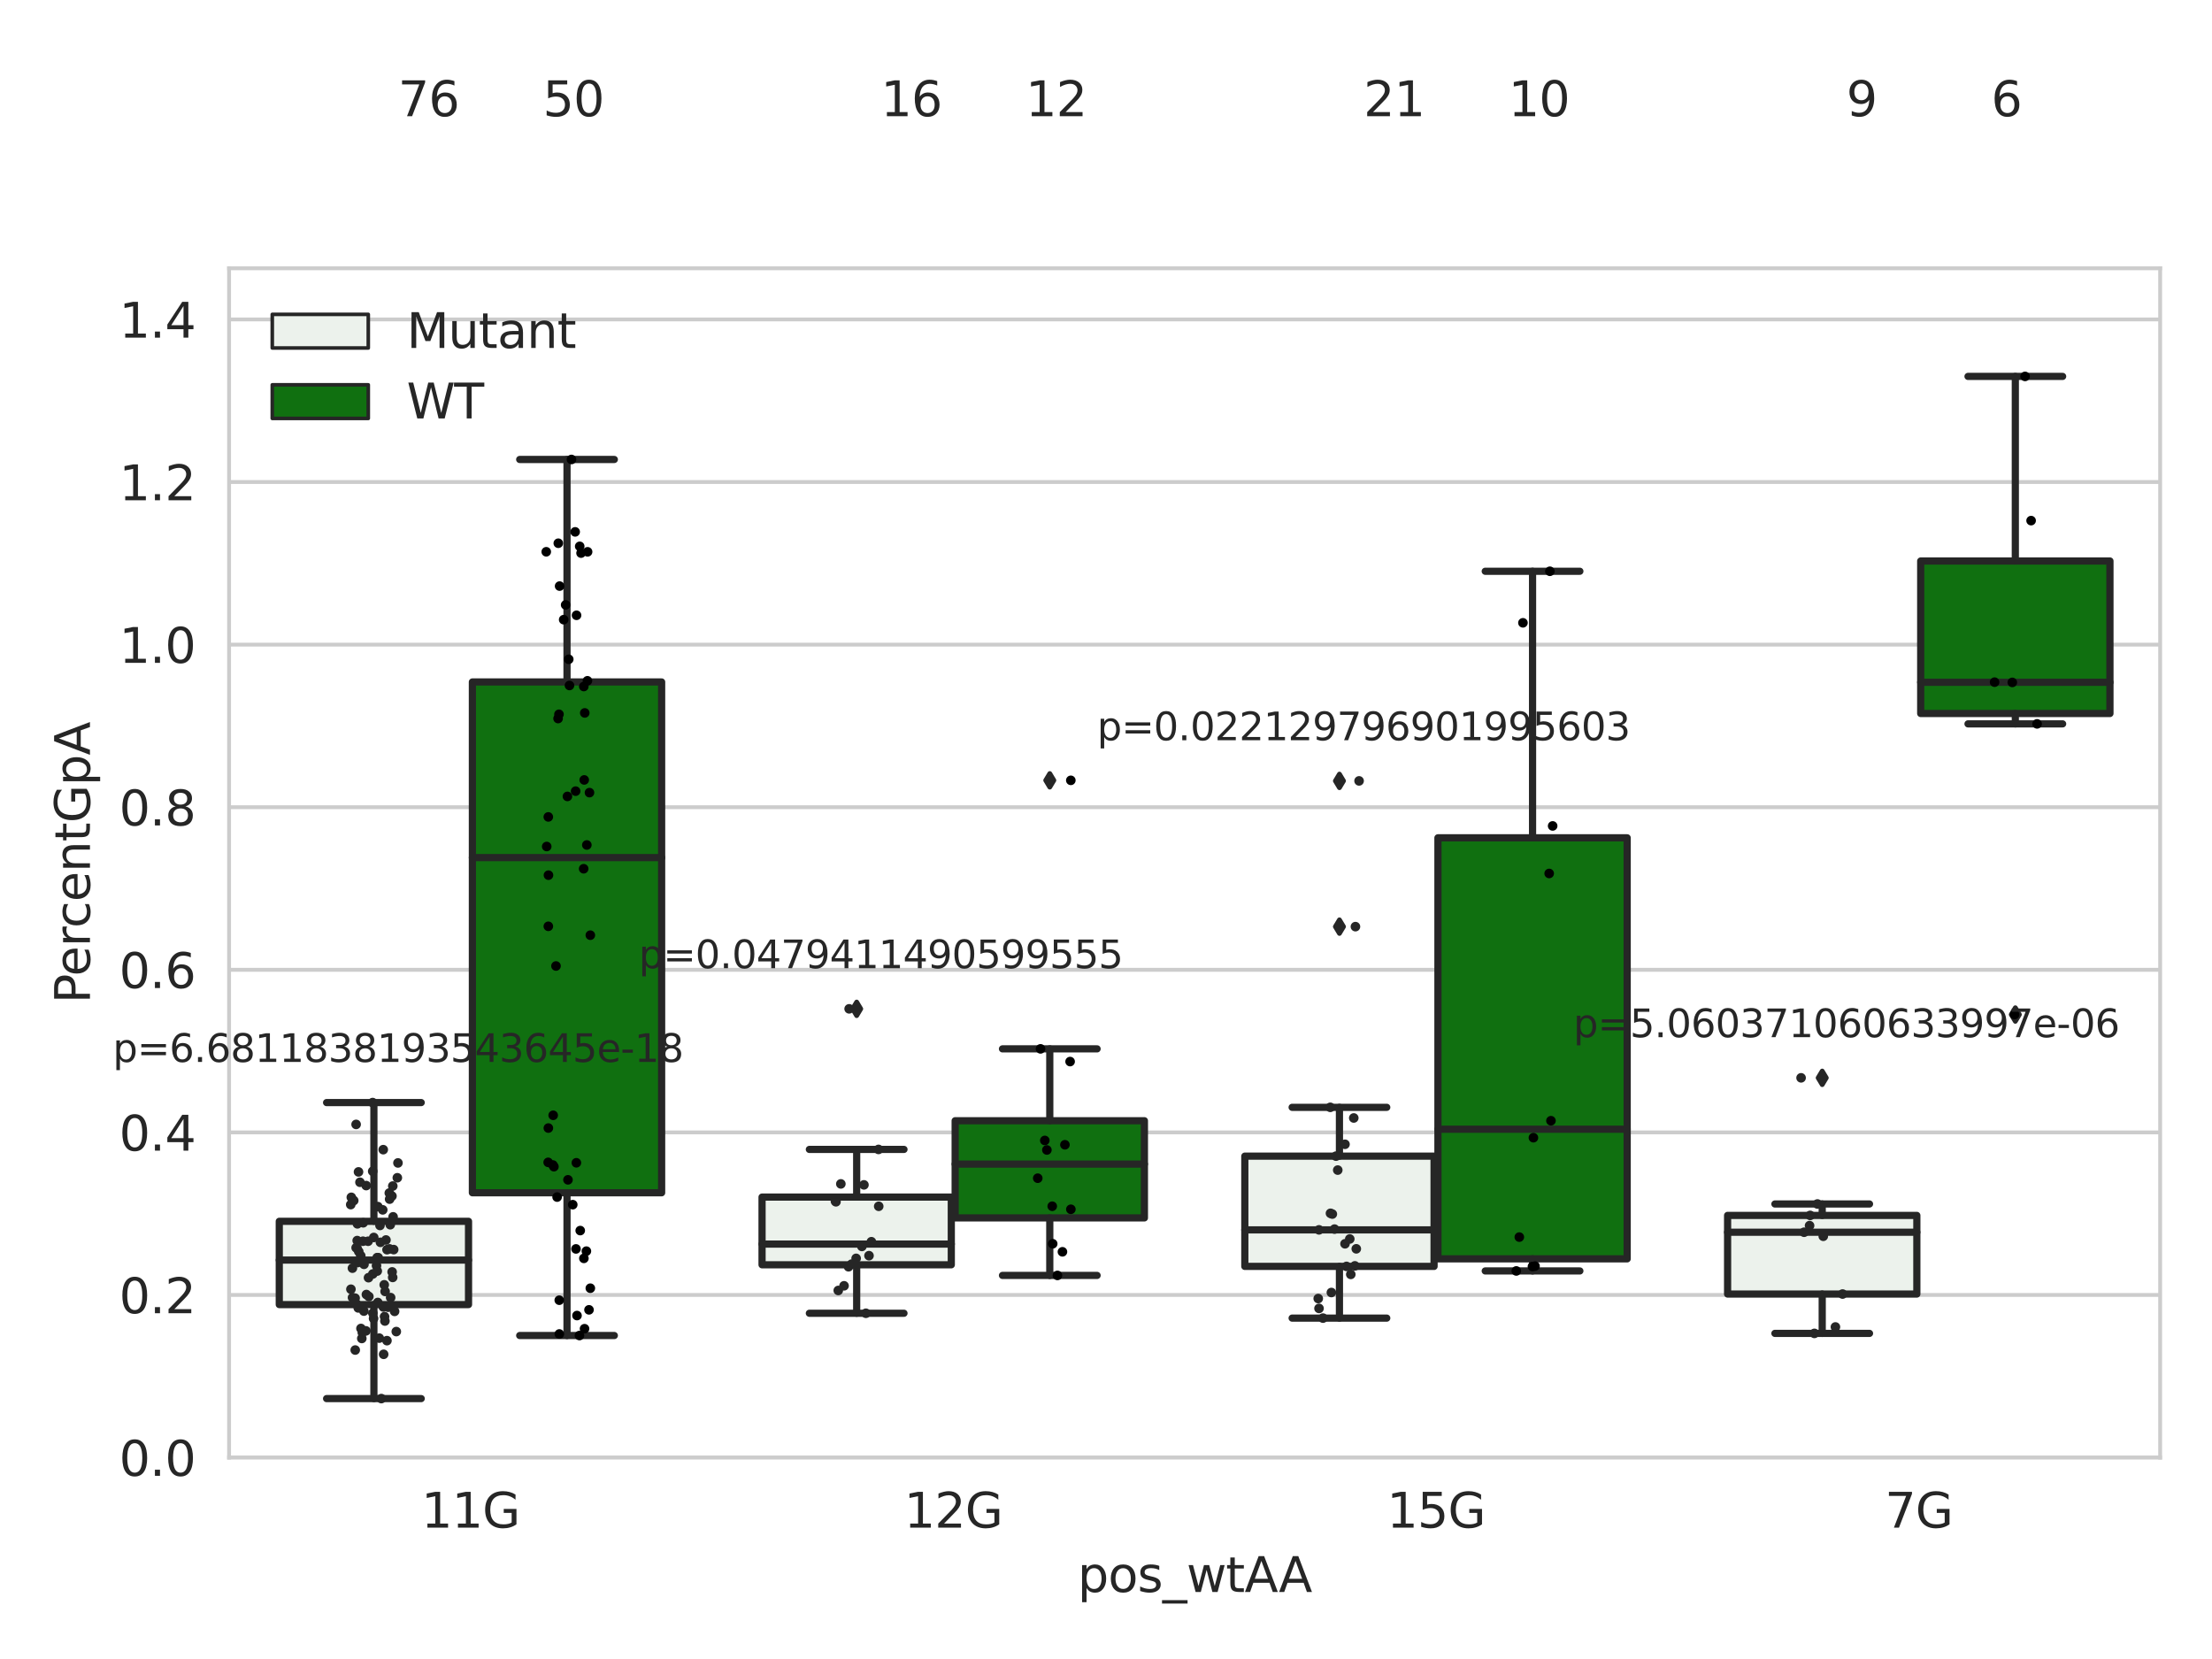 <?xml version="1.0" encoding="utf-8" standalone="no"?>
<!DOCTYPE svg PUBLIC "-//W3C//DTD SVG 1.1//EN"
  "http://www.w3.org/Graphics/SVG/1.1/DTD/svg11.dtd">
<svg xmlns:xlink="http://www.w3.org/1999/xlink" width="460.8pt" height="345.6pt" viewBox="0 0 460.8 345.6" xmlns="http://www.w3.org/2000/svg" version="1.1">
 <defs>
  <style type="text/css">*{stroke-linejoin: round; stroke-linecap: butt}</style>
 </defs>
 <g id="figure_1">
  <g id="patch_1">
   <path d="M 0 345.6 
L 460.8 345.6 
L 460.8 0 
L 0 0 
z
" style="fill: #ffffff"/>
  </g>
  <g id="axes_1">
   <g id="patch_2">
    <path d="M 47.72 303.64 
L 450 303.64 
L 450 55.89 
L 47.72 55.89 
z
" style="fill: #ffffff"/>
   </g>
   <g id="matplotlib.axis_1">
    <g id="xtick_1">
     <g id="text_1">
      <!-- 11G -->
      <g style="fill: #262626" transform="translate(87.768 318.238)scale(0.1 -0.1)">
       <defs>
        <path id="DejaVuSans-31" d="M 794 531 
L 1825 531 
L 1825 4091 
L 703 3866 
L 703 4441 
L 1819 4666 
L 2450 4666 
L 2450 531 
L 3481 531 
L 3481 0 
L 794 0 
L 794 531 
z
" transform="scale(0.016)"/>
        <path id="DejaVuSans-47" d="M 3809 666 
L 3809 1919 
L 2778 1919 
L 2778 2438 
L 4434 2438 
L 4434 434 
Q 4069 175 3628 42 
Q 3188 -91 2688 -91 
Q 1594 -91 976 548 
Q 359 1188 359 2328 
Q 359 3472 976 4111 
Q 1594 4750 2688 4750 
Q 3144 4750 3555 4637 
Q 3966 4525 4313 4306 
L 4313 3634 
Q 3963 3931 3569 4081 
Q 3175 4231 2741 4231 
Q 1884 4231 1454 3753 
Q 1025 3275 1025 2328 
Q 1025 1384 1454 906 
Q 1884 428 2741 428 
Q 3075 428 3337 486 
Q 3600 544 3809 666 
z
" transform="scale(0.016)"/>
       </defs>
       <use xlink:href="#DejaVuSans-31"/>
       <use xlink:href="#DejaVuSans-31" x="63.623"/>
       <use xlink:href="#DejaVuSans-47" x="127.246"/>
      </g>
     </g>
    </g>
    <g id="xtick_2">
     <g id="text_2">
      <!-- 12G -->
      <g style="fill: #262626" transform="translate(188.338 318.238)scale(0.1 -0.1)">
       <defs>
        <path id="DejaVuSans-32" d="M 1228 531 
L 3431 531 
L 3431 0 
L 469 0 
L 469 531 
Q 828 903 1448 1529 
Q 2069 2156 2228 2338 
Q 2531 2678 2651 2914 
Q 2772 3150 2772 3378 
Q 2772 3750 2511 3984 
Q 2250 4219 1831 4219 
Q 1534 4219 1204 4116 
Q 875 4013 500 3803 
L 500 4441 
Q 881 4594 1212 4672 
Q 1544 4750 1819 4750 
Q 2544 4750 2975 4387 
Q 3406 4025 3406 3419 
Q 3406 3131 3298 2873 
Q 3191 2616 2906 2266 
Q 2828 2175 2409 1742 
Q 1991 1309 1228 531 
z
" transform="scale(0.016)"/>
       </defs>
       <use xlink:href="#DejaVuSans-31"/>
       <use xlink:href="#DejaVuSans-32" x="63.623"/>
       <use xlink:href="#DejaVuSans-47" x="127.246"/>
      </g>
     </g>
    </g>
    <g id="xtick_3">
     <g id="text_3">
      <!-- 15G -->
      <g style="fill: #262626" transform="translate(288.908 318.238)scale(0.1 -0.1)">
       <defs>
        <path id="DejaVuSans-35" d="M 691 4666 
L 3169 4666 
L 3169 4134 
L 1269 4134 
L 1269 2991 
Q 1406 3038 1543 3061 
Q 1681 3084 1819 3084 
Q 2600 3084 3056 2656 
Q 3513 2228 3513 1497 
Q 3513 744 3044 326 
Q 2575 -91 1722 -91 
Q 1428 -91 1123 -41 
Q 819 9 494 109 
L 494 744 
Q 775 591 1075 516 
Q 1375 441 1709 441 
Q 2250 441 2565 725 
Q 2881 1009 2881 1497 
Q 2881 1984 2565 2268 
Q 2250 2553 1709 2553 
Q 1456 2553 1204 2497 
Q 953 2441 691 2322 
L 691 4666 
z
" transform="scale(0.016)"/>
       </defs>
       <use xlink:href="#DejaVuSans-31"/>
       <use xlink:href="#DejaVuSans-35" x="63.623"/>
       <use xlink:href="#DejaVuSans-47" x="127.246"/>
      </g>
     </g>
    </g>
    <g id="xtick_4">
     <g id="text_4">
      <!-- 7G -->
      <g style="fill: #262626" transform="translate(392.66 318.238)scale(0.1 -0.1)">
       <defs>
        <path id="DejaVuSans-37" d="M 525 4666 
L 3525 4666 
L 3525 4397 
L 1831 0 
L 1172 0 
L 2766 4134 
L 525 4134 
L 525 4666 
z
" transform="scale(0.016)"/>
       </defs>
       <use xlink:href="#DejaVuSans-37"/>
       <use xlink:href="#DejaVuSans-47" x="63.623"/>
      </g>
     </g>
    </g>
    <g id="text_5">
     <!-- pos_wtAA -->
     <g style="fill: #262626" transform="translate(224.494 331.638)scale(0.1 -0.1)">
      <defs>
       <path id="DejaVuSans-70" d="M 1159 525 
L 1159 -1331 
L 581 -1331 
L 581 3500 
L 1159 3500 
L 1159 2969 
Q 1341 3281 1617 3432 
Q 1894 3584 2278 3584 
Q 2916 3584 3314 3078 
Q 3713 2572 3713 1747 
Q 3713 922 3314 415 
Q 2916 -91 2278 -91 
Q 1894 -91 1617 61 
Q 1341 213 1159 525 
z
M 3116 1747 
Q 3116 2381 2855 2742 
Q 2594 3103 2138 3103 
Q 1681 3103 1420 2742 
Q 1159 2381 1159 1747 
Q 1159 1113 1420 752 
Q 1681 391 2138 391 
Q 2594 391 2855 752 
Q 3116 1113 3116 1747 
z
" transform="scale(0.016)"/>
       <path id="DejaVuSans-6f" d="M 1959 3097 
Q 1497 3097 1228 2736 
Q 959 2375 959 1747 
Q 959 1119 1226 758 
Q 1494 397 1959 397 
Q 2419 397 2687 759 
Q 2956 1122 2956 1747 
Q 2956 2369 2687 2733 
Q 2419 3097 1959 3097 
z
M 1959 3584 
Q 2709 3584 3137 3096 
Q 3566 2609 3566 1747 
Q 3566 888 3137 398 
Q 2709 -91 1959 -91 
Q 1206 -91 779 398 
Q 353 888 353 1747 
Q 353 2609 779 3096 
Q 1206 3584 1959 3584 
z
" transform="scale(0.016)"/>
       <path id="DejaVuSans-73" d="M 2834 3397 
L 2834 2853 
Q 2591 2978 2328 3040 
Q 2066 3103 1784 3103 
Q 1356 3103 1142 2972 
Q 928 2841 928 2578 
Q 928 2378 1081 2264 
Q 1234 2150 1697 2047 
L 1894 2003 
Q 2506 1872 2764 1633 
Q 3022 1394 3022 966 
Q 3022 478 2636 193 
Q 2250 -91 1575 -91 
Q 1294 -91 989 -36 
Q 684 19 347 128 
L 347 722 
Q 666 556 975 473 
Q 1284 391 1588 391 
Q 1994 391 2212 530 
Q 2431 669 2431 922 
Q 2431 1156 2273 1281 
Q 2116 1406 1581 1522 
L 1381 1569 
Q 847 1681 609 1914 
Q 372 2147 372 2553 
Q 372 3047 722 3315 
Q 1072 3584 1716 3584 
Q 2034 3584 2315 3537 
Q 2597 3491 2834 3397 
z
" transform="scale(0.016)"/>
       <path id="DejaVuSans-5f" d="M 3263 -1063 
L 3263 -1509 
L -63 -1509 
L -63 -1063 
L 3263 -1063 
z
" transform="scale(0.016)"/>
       <path id="DejaVuSans-77" d="M 269 3500 
L 844 3500 
L 1563 769 
L 2278 3500 
L 2956 3500 
L 3675 769 
L 4391 3500 
L 4966 3500 
L 4050 0 
L 3372 0 
L 2619 2869 
L 1863 0 
L 1184 0 
L 269 3500 
z
" transform="scale(0.016)"/>
       <path id="DejaVuSans-74" d="M 1172 4494 
L 1172 3500 
L 2356 3500 
L 2356 3053 
L 1172 3053 
L 1172 1153 
Q 1172 725 1289 603 
Q 1406 481 1766 481 
L 2356 481 
L 2356 0 
L 1766 0 
Q 1100 0 847 248 
Q 594 497 594 1153 
L 594 3053 
L 172 3053 
L 172 3500 
L 594 3500 
L 594 4494 
L 1172 4494 
z
" transform="scale(0.016)"/>
       <path id="DejaVuSans-41" d="M 2188 4044 
L 1331 1722 
L 3047 1722 
L 2188 4044 
z
M 1831 4666 
L 2547 4666 
L 4325 0 
L 3669 0 
L 3244 1197 
L 1141 1197 
L 716 0 
L 50 0 
L 1831 4666 
z
" transform="scale(0.016)"/>
      </defs>
      <use xlink:href="#DejaVuSans-70"/>
      <use xlink:href="#DejaVuSans-6f" x="63.477"/>
      <use xlink:href="#DejaVuSans-73" x="124.658"/>
      <use xlink:href="#DejaVuSans-5f" x="176.758"/>
      <use xlink:href="#DejaVuSans-77" x="226.758"/>
      <use xlink:href="#DejaVuSans-74" x="308.545"/>
      <use xlink:href="#DejaVuSans-41" x="347.754"/>
      <use xlink:href="#DejaVuSans-41" x="418.912"/>
     </g>
    </g>
   </g>
   <g id="matplotlib.axis_2">
    <g id="ytick_1">
     <g id="line2d_1">
      <path d="M 47.72 303.64 
L 450 303.64 
" clip-path="url(#p781042a33f)" style="fill: none; stroke: #cccccc; stroke-width: 0.8; stroke-linecap: round"/>
     </g>
     <g id="text_6">
      <!-- 0.0 -->
      <g style="fill: #262626" transform="translate(24.817 307.439)scale(0.1 -0.1)">
       <defs>
        <path id="DejaVuSans-30" d="M 2034 4250 
Q 1547 4250 1301 3770 
Q 1056 3291 1056 2328 
Q 1056 1369 1301 889 
Q 1547 409 2034 409 
Q 2525 409 2770 889 
Q 3016 1369 3016 2328 
Q 3016 3291 2770 3770 
Q 2525 4250 2034 4250 
z
M 2034 4750 
Q 2819 4750 3233 4129 
Q 3647 3509 3647 2328 
Q 3647 1150 3233 529 
Q 2819 -91 2034 -91 
Q 1250 -91 836 529 
Q 422 1150 422 2328 
Q 422 3509 836 4129 
Q 1250 4750 2034 4750 
z
" transform="scale(0.016)"/>
        <path id="DejaVuSans-2e" d="M 684 794 
L 1344 794 
L 1344 0 
L 684 0 
L 684 794 
z
" transform="scale(0.016)"/>
       </defs>
       <use xlink:href="#DejaVuSans-30"/>
       <use xlink:href="#DejaVuSans-2e" x="63.623"/>
       <use xlink:href="#DejaVuSans-30" x="95.41"/>
      </g>
     </g>
    </g>
    <g id="ytick_2">
     <g id="line2d_2">
      <path d="M 47.72 269.769 
L 450 269.769 
" clip-path="url(#p781042a33f)" style="fill: none; stroke: #cccccc; stroke-width: 0.8; stroke-linecap: round"/>
     </g>
     <g id="text_7">
      <!-- 0.2 -->
      <g style="fill: #262626" transform="translate(24.817 273.568)scale(0.1 -0.1)">
       <use xlink:href="#DejaVuSans-30"/>
       <use xlink:href="#DejaVuSans-2e" x="63.623"/>
       <use xlink:href="#DejaVuSans-32" x="95.41"/>
      </g>
     </g>
    </g>
    <g id="ytick_3">
     <g id="line2d_3">
      <path d="M 47.72 235.898 
L 450 235.898 
" clip-path="url(#p781042a33f)" style="fill: none; stroke: #cccccc; stroke-width: 0.8; stroke-linecap: round"/>
     </g>
     <g id="text_8">
      <!-- 0.4 -->
      <g style="fill: #262626" transform="translate(24.817 239.697)scale(0.1 -0.1)">
       <defs>
        <path id="DejaVuSans-34" d="M 2419 4116 
L 825 1625 
L 2419 1625 
L 2419 4116 
z
M 2253 4666 
L 3047 4666 
L 3047 1625 
L 3713 1625 
L 3713 1100 
L 3047 1100 
L 3047 0 
L 2419 0 
L 2419 1100 
L 313 1100 
L 313 1709 
L 2253 4666 
z
" transform="scale(0.016)"/>
       </defs>
       <use xlink:href="#DejaVuSans-30"/>
       <use xlink:href="#DejaVuSans-2e" x="63.623"/>
       <use xlink:href="#DejaVuSans-34" x="95.41"/>
      </g>
     </g>
    </g>
    <g id="ytick_4">
     <g id="line2d_4">
      <path d="M 47.72 202.026 
L 450 202.026 
" clip-path="url(#p781042a33f)" style="fill: none; stroke: #cccccc; stroke-width: 0.8; stroke-linecap: round"/>
     </g>
     <g id="text_9">
      <!-- 0.6 -->
      <g style="fill: #262626" transform="translate(24.817 205.826)scale(0.1 -0.1)">
       <defs>
        <path id="DejaVuSans-36" d="M 2113 2584 
Q 1688 2584 1439 2293 
Q 1191 2003 1191 1497 
Q 1191 994 1439 701 
Q 1688 409 2113 409 
Q 2538 409 2786 701 
Q 3034 994 3034 1497 
Q 3034 2003 2786 2293 
Q 2538 2584 2113 2584 
z
M 3366 4563 
L 3366 3988 
Q 3128 4100 2886 4159 
Q 2644 4219 2406 4219 
Q 1781 4219 1451 3797 
Q 1122 3375 1075 2522 
Q 1259 2794 1537 2939 
Q 1816 3084 2150 3084 
Q 2853 3084 3261 2657 
Q 3669 2231 3669 1497 
Q 3669 778 3244 343 
Q 2819 -91 2113 -91 
Q 1303 -91 875 529 
Q 447 1150 447 2328 
Q 447 3434 972 4092 
Q 1497 4750 2381 4750 
Q 2619 4750 2861 4703 
Q 3103 4656 3366 4563 
z
" transform="scale(0.016)"/>
       </defs>
       <use xlink:href="#DejaVuSans-30"/>
       <use xlink:href="#DejaVuSans-2e" x="63.623"/>
       <use xlink:href="#DejaVuSans-36" x="95.41"/>
      </g>
     </g>
    </g>
    <g id="ytick_5">
     <g id="line2d_5">
      <path d="M 47.72 168.155 
L 450 168.155 
" clip-path="url(#p781042a33f)" style="fill: none; stroke: #cccccc; stroke-width: 0.8; stroke-linecap: round"/>
     </g>
     <g id="text_10">
      <!-- 0.8 -->
      <g style="fill: #262626" transform="translate(24.817 171.954)scale(0.1 -0.1)">
       <defs>
        <path id="DejaVuSans-38" d="M 2034 2216 
Q 1584 2216 1326 1975 
Q 1069 1734 1069 1313 
Q 1069 891 1326 650 
Q 1584 409 2034 409 
Q 2484 409 2743 651 
Q 3003 894 3003 1313 
Q 3003 1734 2745 1975 
Q 2488 2216 2034 2216 
z
M 1403 2484 
Q 997 2584 770 2862 
Q 544 3141 544 3541 
Q 544 4100 942 4425 
Q 1341 4750 2034 4750 
Q 2731 4750 3128 4425 
Q 3525 4100 3525 3541 
Q 3525 3141 3298 2862 
Q 3072 2584 2669 2484 
Q 3125 2378 3379 2068 
Q 3634 1759 3634 1313 
Q 3634 634 3220 271 
Q 2806 -91 2034 -91 
Q 1263 -91 848 271 
Q 434 634 434 1313 
Q 434 1759 690 2068 
Q 947 2378 1403 2484 
z
M 1172 3481 
Q 1172 3119 1398 2916 
Q 1625 2713 2034 2713 
Q 2441 2713 2670 2916 
Q 2900 3119 2900 3481 
Q 2900 3844 2670 4047 
Q 2441 4250 2034 4250 
Q 1625 4250 1398 4047 
Q 1172 3844 1172 3481 
z
" transform="scale(0.016)"/>
       </defs>
       <use xlink:href="#DejaVuSans-30"/>
       <use xlink:href="#DejaVuSans-2e" x="63.623"/>
       <use xlink:href="#DejaVuSans-38" x="95.41"/>
      </g>
     </g>
    </g>
    <g id="ytick_6">
     <g id="line2d_6">
      <path d="M 47.72 134.284 
L 450 134.284 
" clip-path="url(#p781042a33f)" style="fill: none; stroke: #cccccc; stroke-width: 0.8; stroke-linecap: round"/>
     </g>
     <g id="text_11">
      <!-- 1.0 -->
      <g style="fill: #262626" transform="translate(24.817 138.083)scale(0.1 -0.1)">
       <use xlink:href="#DejaVuSans-31"/>
       <use xlink:href="#DejaVuSans-2e" x="63.623"/>
       <use xlink:href="#DejaVuSans-30" x="95.41"/>
      </g>
     </g>
    </g>
    <g id="ytick_7">
     <g id="line2d_7">
      <path d="M 47.72 100.413 
L 450 100.413 
" clip-path="url(#p781042a33f)" style="fill: none; stroke: #cccccc; stroke-width: 0.8; stroke-linecap: round"/>
     </g>
     <g id="text_12">
      <!-- 1.2 -->
      <g style="fill: #262626" transform="translate(24.817 104.212)scale(0.1 -0.1)">
       <use xlink:href="#DejaVuSans-31"/>
       <use xlink:href="#DejaVuSans-2e" x="63.623"/>
       <use xlink:href="#DejaVuSans-32" x="95.41"/>
      </g>
     </g>
    </g>
    <g id="ytick_8">
     <g id="line2d_8">
      <path d="M 47.72 66.542 
L 450 66.542 
" clip-path="url(#p781042a33f)" style="fill: none; stroke: #cccccc; stroke-width: 0.8; stroke-linecap: round"/>
     </g>
     <g id="text_13">
      <!-- 1.4 -->
      <g style="fill: #262626" transform="translate(24.817 70.341)scale(0.1 -0.1)">
       <use xlink:href="#DejaVuSans-31"/>
       <use xlink:href="#DejaVuSans-2e" x="63.623"/>
       <use xlink:href="#DejaVuSans-34" x="95.41"/>
      </g>
     </g>
    </g>
    <g id="text_14">
     <!-- PercentGpA -->
     <g style="fill: #262626" transform="translate(18.737 209.041)rotate(-90)scale(0.1 -0.1)">
      <defs>
       <path id="DejaVuSans-50" d="M 1259 4147 
L 1259 2394 
L 2053 2394 
Q 2494 2394 2734 2622 
Q 2975 2850 2975 3272 
Q 2975 3691 2734 3919 
Q 2494 4147 2053 4147 
L 1259 4147 
z
M 628 4666 
L 2053 4666 
Q 2838 4666 3239 4311 
Q 3641 3956 3641 3272 
Q 3641 2581 3239 2228 
Q 2838 1875 2053 1875 
L 1259 1875 
L 1259 0 
L 628 0 
L 628 4666 
z
" transform="scale(0.016)"/>
       <path id="DejaVuSans-65" d="M 3597 1894 
L 3597 1613 
L 953 1613 
Q 991 1019 1311 708 
Q 1631 397 2203 397 
Q 2534 397 2845 478 
Q 3156 559 3463 722 
L 3463 178 
Q 3153 47 2828 -22 
Q 2503 -91 2169 -91 
Q 1331 -91 842 396 
Q 353 884 353 1716 
Q 353 2575 817 3079 
Q 1281 3584 2069 3584 
Q 2775 3584 3186 3129 
Q 3597 2675 3597 1894 
z
M 3022 2063 
Q 3016 2534 2758 2815 
Q 2500 3097 2075 3097 
Q 1594 3097 1305 2825 
Q 1016 2553 972 2059 
L 3022 2063 
z
" transform="scale(0.016)"/>
       <path id="DejaVuSans-72" d="M 2631 2963 
Q 2534 3019 2420 3045 
Q 2306 3072 2169 3072 
Q 1681 3072 1420 2755 
Q 1159 2438 1159 1844 
L 1159 0 
L 581 0 
L 581 3500 
L 1159 3500 
L 1159 2956 
Q 1341 3275 1631 3429 
Q 1922 3584 2338 3584 
Q 2397 3584 2469 3576 
Q 2541 3569 2628 3553 
L 2631 2963 
z
" transform="scale(0.016)"/>
       <path id="DejaVuSans-63" d="M 3122 3366 
L 3122 2828 
Q 2878 2963 2633 3030 
Q 2388 3097 2138 3097 
Q 1578 3097 1268 2742 
Q 959 2388 959 1747 
Q 959 1106 1268 751 
Q 1578 397 2138 397 
Q 2388 397 2633 464 
Q 2878 531 3122 666 
L 3122 134 
Q 2881 22 2623 -34 
Q 2366 -91 2075 -91 
Q 1284 -91 818 406 
Q 353 903 353 1747 
Q 353 2603 823 3093 
Q 1294 3584 2113 3584 
Q 2378 3584 2631 3529 
Q 2884 3475 3122 3366 
z
" transform="scale(0.016)"/>
       <path id="DejaVuSans-6e" d="M 3513 2113 
L 3513 0 
L 2938 0 
L 2938 2094 
Q 2938 2591 2744 2837 
Q 2550 3084 2163 3084 
Q 1697 3084 1428 2787 
Q 1159 2491 1159 1978 
L 1159 0 
L 581 0 
L 581 3500 
L 1159 3500 
L 1159 2956 
Q 1366 3272 1645 3428 
Q 1925 3584 2291 3584 
Q 2894 3584 3203 3211 
Q 3513 2838 3513 2113 
z
" transform="scale(0.016)"/>
      </defs>
      <use xlink:href="#DejaVuSans-50"/>
      <use xlink:href="#DejaVuSans-65" x="56.678"/>
      <use xlink:href="#DejaVuSans-72" x="118.201"/>
      <use xlink:href="#DejaVuSans-63" x="157.064"/>
      <use xlink:href="#DejaVuSans-65" x="212.045"/>
      <use xlink:href="#DejaVuSans-6e" x="273.568"/>
      <use xlink:href="#DejaVuSans-74" x="336.947"/>
      <use xlink:href="#DejaVuSans-47" x="376.156"/>
      <use xlink:href="#DejaVuSans-70" x="453.646"/>
      <use xlink:href="#DejaVuSans-41" x="517.123"/>
     </g>
    </g>
   </g>
   <g id="patch_3">
    <path d="M 58.179 271.768 
L 97.603 271.768 
L 97.603 254.419 
L 58.179 254.419 
L 58.179 271.768 
z
" clip-path="url(#p781042a33f)" style="fill: #ecf2ec; stroke: #262626; stroke-width: 1.5; stroke-linejoin: miter"/>
   </g>
   <g id="patch_4">
    <path d="M 98.407 248.474 
L 137.831 248.474 
L 137.831 142.065 
L 98.407 142.065 
L 98.407 248.474 
z
" clip-path="url(#p781042a33f)" style="fill: #107010; stroke: #262626; stroke-width: 1.5; stroke-linejoin: miter"/>
   </g>
   <g id="patch_5">
    <path d="M 158.749 263.479 
L 198.173 263.479 
L 198.173 249.375 
L 158.749 249.375 
L 158.749 263.479 
z
" clip-path="url(#p781042a33f)" style="fill: #ecf2ec; stroke: #262626; stroke-width: 1.5; stroke-linejoin: miter"/>
   </g>
   <g id="patch_6">
    <path d="M 198.977 253.711 
L 238.401 253.711 
L 238.401 233.469 
L 198.977 233.469 
L 198.977 253.711 
z
" clip-path="url(#p781042a33f)" style="fill: #107010; stroke: #262626; stroke-width: 1.5; stroke-linejoin: miter"/>
   </g>
   <g id="patch_7">
    <path d="M 259.319 263.816 
L 298.743 263.816 
L 298.743 240.844 
L 259.319 240.844 
L 259.319 263.816 
z
" clip-path="url(#p781042a33f)" style="fill: #ecf2ec; stroke: #262626; stroke-width: 1.5; stroke-linejoin: miter"/>
   </g>
   <g id="patch_8">
    <path d="M 299.547 262.239 
L 338.971 262.239 
L 338.971 174.532 
L 299.547 174.532 
L 299.547 262.239 
z
" clip-path="url(#p781042a33f)" style="fill: #107010; stroke: #262626; stroke-width: 1.5; stroke-linejoin: miter"/>
   </g>
   <g id="patch_9">
    <path d="M 359.889 269.573 
L 399.313 269.573 
L 399.313 253.191 
L 359.889 253.191 
L 359.889 269.573 
z
" clip-path="url(#p781042a33f)" style="fill: #ecf2ec; stroke: #262626; stroke-width: 1.5; stroke-linejoin: miter"/>
   </g>
   <g id="patch_10">
    <path d="M 400.117 148.636 
L 439.541 148.636 
L 439.541 116.867 
L 400.117 116.867 
L 400.117 148.636 
z
" clip-path="url(#p781042a33f)" style="fill: #107010; stroke: #262626; stroke-width: 1.5; stroke-linejoin: miter"/>
   </g>
   <g id="patch_11">
    <path d="M 98.005 303.64 
L 98.005 303.64 
L 98.005 303.64 
L 98.005 303.64 
z
" clip-path="url(#p781042a33f)" style="fill: #ecf2ec; stroke: #262626; stroke-width: 0.75; stroke-linejoin: miter"/>
   </g>
   <g id="patch_12">
    <path d="M 98.005 303.64 
L 98.005 303.64 
L 98.005 303.64 
L 98.005 303.64 
z
" clip-path="url(#p781042a33f)" style="fill: #107010; stroke: #262626; stroke-width: 0.75; stroke-linejoin: miter"/>
   </g>
   <g id="PathCollection_1"/>
   <g id="PathCollection_2"/>
   <g id="line2d_9">
    <path d="M 77.891 271.768 
L 77.891 291.352 
" clip-path="url(#p781042a33f)" style="fill: none; stroke: #262626; stroke-width: 1.5; stroke-linecap: round"/>
   </g>
   <g id="line2d_10">
    <path d="M 77.891 254.419 
L 77.891 229.687 
" clip-path="url(#p781042a33f)" style="fill: none; stroke: #262626; stroke-width: 1.5; stroke-linecap: round"/>
   </g>
   <g id="line2d_11">
    <path d="M 68.035 291.352 
L 87.747 291.352 
" clip-path="url(#p781042a33f)" style="fill: none; stroke: #262626; stroke-width: 1.5; stroke-linecap: round"/>
   </g>
   <g id="line2d_12">
    <path d="M 68.035 229.687 
L 87.747 229.687 
" clip-path="url(#p781042a33f)" style="fill: none; stroke: #262626; stroke-width: 1.5; stroke-linecap: round"/>
   </g>
   <g id="line2d_13"/>
   <g id="line2d_14">
    <path d="M 118.119 248.474 
L 118.119 278.214 
" clip-path="url(#p781042a33f)" style="fill: none; stroke: #262626; stroke-width: 1.5; stroke-linecap: round"/>
   </g>
   <g id="line2d_15">
    <path d="M 118.119 142.065 
L 118.119 95.717 
" clip-path="url(#p781042a33f)" style="fill: none; stroke: #262626; stroke-width: 1.5; stroke-linecap: round"/>
   </g>
   <g id="line2d_16">
    <path d="M 108.263 278.214 
L 127.975 278.214 
" clip-path="url(#p781042a33f)" style="fill: none; stroke: #262626; stroke-width: 1.5; stroke-linecap: round"/>
   </g>
   <g id="line2d_17">
    <path d="M 108.263 95.717 
L 127.975 95.717 
" clip-path="url(#p781042a33f)" style="fill: none; stroke: #262626; stroke-width: 1.5; stroke-linecap: round"/>
   </g>
   <g id="line2d_18"/>
   <g id="line2d_19">
    <path d="M 178.461 263.479 
L 178.461 273.576 
" clip-path="url(#p781042a33f)" style="fill: none; stroke: #262626; stroke-width: 1.5; stroke-linecap: round"/>
   </g>
   <g id="line2d_20">
    <path d="M 178.461 249.375 
L 178.461 239.445 
" clip-path="url(#p781042a33f)" style="fill: none; stroke: #262626; stroke-width: 1.5; stroke-linecap: round"/>
   </g>
   <g id="line2d_21">
    <path d="M 168.605 273.576 
L 188.317 273.576 
" clip-path="url(#p781042a33f)" style="fill: none; stroke: #262626; stroke-width: 1.5; stroke-linecap: round"/>
   </g>
   <g id="line2d_22">
    <path d="M 168.605 239.445 
L 188.317 239.445 
" clip-path="url(#p781042a33f)" style="fill: none; stroke: #262626; stroke-width: 1.5; stroke-linecap: round"/>
   </g>
   <g id="line2d_23">
    <defs>
     <path id="m9a7c71f184" d="M -0 1.414 
L 0.849 0 
L 0 -1.414 
L -0.849 -0 
z
" style="stroke: #262626; stroke-linejoin: miter"/>
    </defs>
    <g clip-path="url(#p781042a33f)">
     <use xlink:href="#m9a7c71f184" x="178.461" y="210.159" style="fill: #262626; stroke: #262626; stroke-linejoin: miter"/>
    </g>
   </g>
   <g id="line2d_24">
    <path d="M 218.689 253.711 
L 218.689 265.693 
" clip-path="url(#p781042a33f)" style="fill: none; stroke: #262626; stroke-width: 1.5; stroke-linecap: round"/>
   </g>
   <g id="line2d_25">
    <path d="M 218.689 233.469 
L 218.689 218.497 
" clip-path="url(#p781042a33f)" style="fill: none; stroke: #262626; stroke-width: 1.5; stroke-linecap: round"/>
   </g>
   <g id="line2d_26">
    <path d="M 208.833 265.693 
L 228.545 265.693 
" clip-path="url(#p781042a33f)" style="fill: none; stroke: #262626; stroke-width: 1.5; stroke-linecap: round"/>
   </g>
   <g id="line2d_27">
    <path d="M 208.833 218.497 
L 228.545 218.497 
" clip-path="url(#p781042a33f)" style="fill: none; stroke: #262626; stroke-width: 1.5; stroke-linecap: round"/>
   </g>
   <g id="line2d_28">
    <g clip-path="url(#p781042a33f)">
     <use xlink:href="#m9a7c71f184" x="218.689" y="162.558" style="fill: #262626; stroke: #262626; stroke-linejoin: miter"/>
    </g>
   </g>
   <g id="line2d_29">
    <path d="M 279.031 263.816 
L 279.031 274.587 
" clip-path="url(#p781042a33f)" style="fill: none; stroke: #262626; stroke-width: 1.5; stroke-linecap: round"/>
   </g>
   <g id="line2d_30">
    <path d="M 279.031 240.844 
L 279.031 230.677 
" clip-path="url(#p781042a33f)" style="fill: none; stroke: #262626; stroke-width: 1.5; stroke-linecap: round"/>
   </g>
   <g id="line2d_31">
    <path d="M 269.175 274.587 
L 288.887 274.587 
" clip-path="url(#p781042a33f)" style="fill: none; stroke: #262626; stroke-width: 1.5; stroke-linecap: round"/>
   </g>
   <g id="line2d_32">
    <path d="M 269.175 230.677 
L 288.887 230.677 
" clip-path="url(#p781042a33f)" style="fill: none; stroke: #262626; stroke-width: 1.5; stroke-linecap: round"/>
   </g>
   <g id="line2d_33">
    <g clip-path="url(#p781042a33f)">
     <use xlink:href="#m9a7c71f184" x="279.031" y="162.674" style="fill: #262626; stroke: #262626; stroke-linejoin: miter"/>
     <use xlink:href="#m9a7c71f184" x="279.031" y="193.035" style="fill: #262626; stroke: #262626; stroke-linejoin: miter"/>
    </g>
   </g>
   <g id="line2d_34">
    <path d="M 319.259 262.239 
L 319.259 264.761 
" clip-path="url(#p781042a33f)" style="fill: none; stroke: #262626; stroke-width: 1.5; stroke-linecap: round"/>
   </g>
   <g id="line2d_35">
    <path d="M 319.259 174.532 
L 319.259 119.005 
" clip-path="url(#p781042a33f)" style="fill: none; stroke: #262626; stroke-width: 1.5; stroke-linecap: round"/>
   </g>
   <g id="line2d_36">
    <path d="M 309.403 264.761 
L 329.115 264.761 
" clip-path="url(#p781042a33f)" style="fill: none; stroke: #262626; stroke-width: 1.5; stroke-linecap: round"/>
   </g>
   <g id="line2d_37">
    <path d="M 309.403 119.005 
L 329.115 119.005 
" clip-path="url(#p781042a33f)" style="fill: none; stroke: #262626; stroke-width: 1.5; stroke-linecap: round"/>
   </g>
   <g id="line2d_38"/>
   <g id="line2d_39">
    <path d="M 379.601 269.573 
L 379.601 277.768 
" clip-path="url(#p781042a33f)" style="fill: none; stroke: #262626; stroke-width: 1.5; stroke-linecap: round"/>
   </g>
   <g id="line2d_40">
    <path d="M 379.601 253.191 
L 379.601 250.813 
" clip-path="url(#p781042a33f)" style="fill: none; stroke: #262626; stroke-width: 1.5; stroke-linecap: round"/>
   </g>
   <g id="line2d_41">
    <path d="M 369.745 277.768 
L 389.457 277.768 
" clip-path="url(#p781042a33f)" style="fill: none; stroke: #262626; stroke-width: 1.5; stroke-linecap: round"/>
   </g>
   <g id="line2d_42">
    <path d="M 369.745 250.813 
L 389.457 250.813 
" clip-path="url(#p781042a33f)" style="fill: none; stroke: #262626; stroke-width: 1.5; stroke-linecap: round"/>
   </g>
   <g id="line2d_43">
    <g clip-path="url(#p781042a33f)">
     <use xlink:href="#m9a7c71f184" x="379.601" y="224.532" style="fill: #262626; stroke: #262626; stroke-linejoin: miter"/>
    </g>
   </g>
   <g id="line2d_44">
    <path d="M 419.829 148.636 
L 419.829 150.795 
" clip-path="url(#p781042a33f)" style="fill: none; stroke: #262626; stroke-width: 1.5; stroke-linecap: round"/>
   </g>
   <g id="line2d_45">
    <path d="M 419.829 116.867 
L 419.829 78.412 
" clip-path="url(#p781042a33f)" style="fill: none; stroke: #262626; stroke-width: 1.5; stroke-linecap: round"/>
   </g>
   <g id="line2d_46">
    <path d="M 409.973 150.795 
L 429.685 150.795 
" clip-path="url(#p781042a33f)" style="fill: none; stroke: #262626; stroke-width: 1.5; stroke-linecap: round"/>
   </g>
   <g id="line2d_47">
    <path d="M 409.973 78.412 
L 429.685 78.412 
" clip-path="url(#p781042a33f)" style="fill: none; stroke: #262626; stroke-width: 1.5; stroke-linecap: round"/>
   </g>
   <g id="line2d_48">
    <g clip-path="url(#p781042a33f)">
     <use xlink:href="#m9a7c71f184" x="419.829" y="211.346" style="fill: #262626; stroke: #262626; stroke-linejoin: miter"/>
    </g>
   </g>
   <g id="line2d_49">
    <path d="M 58.179 262.5 
L 97.603 262.5 
" clip-path="url(#p781042a33f)" style="fill: none; stroke: #262626; stroke-width: 1.5; stroke-linecap: round"/>
   </g>
   <g id="line2d_50">
    <path d="M 98.407 178.659 
L 137.831 178.659 
" clip-path="url(#p781042a33f)" style="fill: none; stroke: #262626; stroke-width: 1.5; stroke-linecap: round"/>
   </g>
   <g id="line2d_51">
    <path d="M 158.749 259.163 
L 198.173 259.163 
" clip-path="url(#p781042a33f)" style="fill: none; stroke: #262626; stroke-width: 1.5; stroke-linecap: round"/>
   </g>
   <g id="line2d_52">
    <path d="M 198.977 242.501 
L 238.401 242.501 
" clip-path="url(#p781042a33f)" style="fill: none; stroke: #262626; stroke-width: 1.5; stroke-linecap: round"/>
   </g>
   <g id="line2d_53">
    <path d="M 259.319 256.201 
L 298.743 256.201 
" clip-path="url(#p781042a33f)" style="fill: none; stroke: #262626; stroke-width: 1.5; stroke-linecap: round"/>
   </g>
   <g id="line2d_54">
    <path d="M 299.547 235.236 
L 338.971 235.236 
" clip-path="url(#p781042a33f)" style="fill: none; stroke: #262626; stroke-width: 1.5; stroke-linecap: round"/>
   </g>
   <g id="line2d_55">
    <path d="M 359.889 256.699 
L 399.313 256.699 
" clip-path="url(#p781042a33f)" style="fill: none; stroke: #262626; stroke-width: 1.5; stroke-linecap: round"/>
   </g>
   <g id="line2d_56">
    <path d="M 400.117 142.133 
L 439.541 142.133 
" clip-path="url(#p781042a33f)" style="fill: none; stroke: #262626; stroke-width: 1.5; stroke-linecap: round"/>
   </g>
   <g id="patch_13">
    <path d="M 47.72 303.64 
L 47.72 55.89 
" style="fill: none; stroke: #cccccc; stroke-width: 0.8; stroke-linejoin: miter; stroke-linecap: square"/>
   </g>
   <g id="patch_14">
    <path d="M 450 303.64 
L 450 55.89 
" style="fill: none; stroke: #cccccc; stroke-width: 0.8; stroke-linejoin: miter; stroke-linecap: square"/>
   </g>
   <g id="patch_15">
    <path d="M 47.72 303.64 
L 450 303.64 
" style="fill: none; stroke: #cccccc; stroke-width: 0.8; stroke-linejoin: miter; stroke-linecap: square"/>
   </g>
   <g id="patch_16">
    <path d="M 47.72 55.89 
L 450 55.89 
" style="fill: none; stroke: #cccccc; stroke-width: 0.8; stroke-linejoin: miter; stroke-linecap: square"/>
   </g>
   <g id="PathCollection_3">
    <defs>
     <path id="C0_0_7a3f353b13" d="M 0 1 
C 0.265 1 0.52 0.895 0.707 0.707 
C 0.895 0.52 1 0.265 1 -0 
C 1 -0.265 0.895 -0.52 0.707 -0.707 
C 0.52 -0.895 0.265 -1 0 -1 
C -0.265 -1 -0.52 -0.895 -0.707 -0.707 
C -0.895 -0.52 -1 -0.265 -1 0 
C -1 0.265 -0.895 0.52 -0.707 0.707 
C -0.52 0.895 -0.265 1 0 1 
z
"/>
    </defs>
    <g clip-path="url(#p781042a33f)">
     <use xlink:href="#C0_0_7a3f353b13" x="79.158" y="255.285" style="fill: #262626"/>
    </g>
    <g clip-path="url(#p781042a33f)">
     <use xlink:href="#C0_0_7a3f353b13" x="78.433" y="263.654" style="fill: #262626"/>
    </g>
    <g clip-path="url(#p781042a33f)">
     <use xlink:href="#C0_0_7a3f353b13" x="81.101" y="248.53" style="fill: #262626"/>
    </g>
    <g clip-path="url(#p781042a33f)">
     <use xlink:href="#C0_0_7a3f353b13" x="73.689" y="250.102" style="fill: #262626"/>
    </g>
    <g clip-path="url(#p781042a33f)">
     <use xlink:href="#C0_0_7a3f353b13" x="73.187" y="249.425" style="fill: #262626"/>
    </g>
    <g clip-path="url(#p781042a33f)">
     <use xlink:href="#C0_0_7a3f353b13" x="80.609" y="279.282" style="fill: #262626"/>
    </g>
    <g clip-path="url(#p781042a33f)">
     <use xlink:href="#C0_0_7a3f353b13" x="75.617" y="258.567" style="fill: #262626"/>
    </g>
    <g clip-path="url(#p781042a33f)">
     <use xlink:href="#C0_0_7a3f353b13" x="79.248" y="258.798" style="fill: #262626"/>
    </g>
    <g clip-path="url(#p781042a33f)">
     <use xlink:href="#C0_0_7a3f353b13" x="75.153" y="261.594" style="fill: #262626"/>
    </g>
    <g clip-path="url(#p781042a33f)">
     <use xlink:href="#C0_0_7a3f353b13" x="76.287" y="246.978" style="fill: #262626"/>
    </g>
    <g clip-path="url(#p781042a33f)">
     <use xlink:href="#C0_0_7a3f353b13" x="74.631" y="272.462" style="fill: #262626"/>
    </g>
    <g clip-path="url(#p781042a33f)">
     <use xlink:href="#C0_0_7a3f353b13" x="77.862" y="257.787" style="fill: #262626"/>
    </g>
    <g clip-path="url(#p781042a33f)">
     <use xlink:href="#C0_0_7a3f353b13" x="74.381" y="260.008" style="fill: #262626"/>
    </g>
    <g clip-path="url(#p781042a33f)">
     <use xlink:href="#C0_0_7a3f353b13" x="77.645" y="243.995" style="fill: #262626"/>
    </g>
    <g clip-path="url(#p781042a33f)">
     <use xlink:href="#C0_0_7a3f353b13" x="80.852" y="272.314" style="fill: #262626"/>
    </g>
    <g clip-path="url(#p781042a33f)">
     <use xlink:href="#C0_0_7a3f353b13" x="81.69" y="264.963" style="fill: #262626"/>
    </g>
    <g clip-path="url(#p781042a33f)">
     <use xlink:href="#C0_0_7a3f353b13" x="81.298" y="255.133" style="fill: #262626"/>
    </g>
    <g clip-path="url(#p781042a33f)">
     <use xlink:href="#C0_0_7a3f353b13" x="79.732" y="252.037" style="fill: #262626"/>
    </g>
    <g clip-path="url(#p781042a33f)">
     <use xlink:href="#C0_0_7a3f353b13" x="74.215" y="271.601" style="fill: #262626"/>
    </g>
    <g clip-path="url(#p781042a33f)">
     <use xlink:href="#C0_0_7a3f353b13" x="79.837" y="239.494" style="fill: #262626"/>
    </g>
    <g clip-path="url(#p781042a33f)">
     <use xlink:href="#C0_0_7a3f353b13" x="73.104" y="268.57" style="fill: #262626"/>
    </g>
    <g clip-path="url(#p781042a33f)">
     <use xlink:href="#C0_0_7a3f353b13" x="77.672" y="273.559" style="fill: #262626"/>
    </g>
    <g clip-path="url(#p781042a33f)">
     <use xlink:href="#C0_0_7a3f353b13" x="76.236" y="277.244" style="fill: #262626"/>
    </g>
    <g clip-path="url(#p781042a33f)">
     <use xlink:href="#C0_0_7a3f353b13" x="76.842" y="270.087" style="fill: #262626"/>
    </g>
    <g clip-path="url(#p781042a33f)">
     <use xlink:href="#C0_0_7a3f353b13" x="74.736" y="260.714" style="fill: #262626"/>
    </g>
    <g clip-path="url(#p781042a33f)">
     <use xlink:href="#C0_0_7a3f353b13" x="75.37" y="278.828" style="fill: #262626"/>
    </g>
    <g clip-path="url(#p781042a33f)">
     <use xlink:href="#C0_0_7a3f353b13" x="78.715" y="251.356" style="fill: #262626"/>
    </g>
    <g clip-path="url(#p781042a33f)">
     <use xlink:href="#C0_0_7a3f353b13" x="74.186" y="234.235" style="fill: #262626"/>
    </g>
    <g clip-path="url(#p781042a33f)">
     <use xlink:href="#C0_0_7a3f353b13" x="80.626" y="260.327" style="fill: #262626"/>
    </g>
    <g clip-path="url(#p781042a33f)">
     <use xlink:href="#C0_0_7a3f353b13" x="81.379" y="270.312" style="fill: #262626"/>
    </g>
    <g clip-path="url(#p781042a33f)">
     <use xlink:href="#C0_0_7a3f353b13" x="74.455" y="254.948" style="fill: #262626"/>
    </g>
    <g clip-path="url(#p781042a33f)">
     <use xlink:href="#C0_0_7a3f353b13" x="77.823" y="274.663" style="fill: #262626"/>
    </g>
    <g clip-path="url(#p781042a33f)">
     <use xlink:href="#C0_0_7a3f353b13" x="75.477" y="277.603" style="fill: #262626"/>
    </g>
    <g clip-path="url(#p781042a33f)">
     <use xlink:href="#C0_0_7a3f353b13" x="74.684" y="244.127" style="fill: #262626"/>
    </g>
    <g clip-path="url(#p781042a33f)">
     <use xlink:href="#C0_0_7a3f353b13" x="73.065" y="250.942" style="fill: #262626"/>
    </g>
    <g clip-path="url(#p781042a33f)">
     <use xlink:href="#C0_0_7a3f353b13" x="77.673" y="265.389" style="fill: #262626"/>
    </g>
    <g clip-path="url(#p781042a33f)">
     <use xlink:href="#C0_0_7a3f353b13" x="82.771" y="245.35" style="fill: #262626"/>
    </g>
    <g clip-path="url(#p781042a33f)">
     <use xlink:href="#C0_0_7a3f353b13" x="81.65" y="249.161" style="fill: #262626"/>
    </g>
    <g clip-path="url(#p781042a33f)">
     <use xlink:href="#C0_0_7a3f353b13" x="73.98" y="270.429" style="fill: #262626"/>
    </g>
    <g clip-path="url(#p781042a33f)">
     <use xlink:href="#C0_0_7a3f353b13" x="75.806" y="273.124" style="fill: #262626"/>
    </g>
    <g clip-path="url(#p781042a33f)">
     <use xlink:href="#C0_0_7a3f353b13" x="74.988" y="246.286" style="fill: #262626"/>
    </g>
    <g clip-path="url(#p781042a33f)">
     <use xlink:href="#C0_0_7a3f353b13" x="82.903" y="242.261" style="fill: #262626"/>
    </g>
    <g clip-path="url(#p781042a33f)">
     <use xlink:href="#C0_0_7a3f353b13" x="81.165" y="249.802" style="fill: #262626"/>
    </g>
    <g clip-path="url(#p781042a33f)">
     <use xlink:href="#C0_0_7a3f353b13" x="78.787" y="261.99" style="fill: #262626"/>
    </g>
    <g clip-path="url(#p781042a33f)">
     <use xlink:href="#C0_0_7a3f353b13" x="74.19" y="259.923" style="fill: #262626"/>
    </g>
    <g clip-path="url(#p781042a33f)">
     <use xlink:href="#C0_0_7a3f353b13" x="75.668" y="254.729" style="fill: #262626"/>
    </g>
    <g clip-path="url(#p781042a33f)">
     <use xlink:href="#C0_0_7a3f353b13" x="78.702" y="271.331" style="fill: #262626"/>
    </g>
    <g clip-path="url(#p781042a33f)">
     <use xlink:href="#C0_0_7a3f353b13" x="82.556" y="277.392" style="fill: #262626"/>
    </g>
    <g clip-path="url(#p781042a33f)">
     <use xlink:href="#C0_0_7a3f353b13" x="82.204" y="273.184" style="fill: #262626"/>
    </g>
    <g clip-path="url(#p781042a33f)">
     <use xlink:href="#C0_0_7a3f353b13" x="74" y="281.239" style="fill: #262626"/>
    </g>
    <g clip-path="url(#p781042a33f)">
     <use xlink:href="#C0_0_7a3f353b13" x="74.523" y="263.01" style="fill: #262626"/>
    </g>
    <g clip-path="url(#p781042a33f)">
     <use xlink:href="#C0_0_7a3f353b13" x="81.891" y="253.488" style="fill: #262626"/>
    </g>
    <g clip-path="url(#p781042a33f)">
     <use xlink:href="#C0_0_7a3f353b13" x="81.826" y="247.073" style="fill: #262626"/>
    </g>
    <g clip-path="url(#p781042a33f)">
     <use xlink:href="#C0_0_7a3f353b13" x="80.109" y="274.272" style="fill: #262626"/>
    </g>
    <g clip-path="url(#p781042a33f)">
     <use xlink:href="#C0_0_7a3f353b13" x="78.565" y="261.984" style="fill: #262626"/>
    </g>
    <g clip-path="url(#p781042a33f)">
     <use xlink:href="#C0_0_7a3f353b13" x="81.144" y="260.165" style="fill: #262626"/>
    </g>
    <g clip-path="url(#p781042a33f)">
     <use xlink:href="#C0_0_7a3f353b13" x="73.435" y="270.308" style="fill: #262626"/>
    </g>
    <g clip-path="url(#p781042a33f)">
     <use xlink:href="#C0_0_7a3f353b13" x="74.411" y="258.436" style="fill: #262626"/>
    </g>
    <g clip-path="url(#p781042a33f)">
     <use xlink:href="#C0_0_7a3f353b13" x="80.224" y="269.032" style="fill: #262626"/>
    </g>
    <g clip-path="url(#p781042a33f)">
     <use xlink:href="#C0_0_7a3f353b13" x="75.197" y="276.746" style="fill: #262626"/>
    </g>
    <g clip-path="url(#p781042a33f)">
     <use xlink:href="#C0_0_7a3f353b13" x="79.923" y="282.127" style="fill: #262626"/>
    </g>
    <g clip-path="url(#p781042a33f)">
     <use xlink:href="#C0_0_7a3f353b13" x="77.631" y="229.687" style="fill: #262626"/>
    </g>
    <g clip-path="url(#p781042a33f)">
     <use xlink:href="#C0_0_7a3f353b13" x="78.59" y="264.786" style="fill: #262626"/>
    </g>
    <g clip-path="url(#p781042a33f)">
     <use xlink:href="#C0_0_7a3f353b13" x="76.767" y="266.166" style="fill: #262626"/>
    </g>
    <g clip-path="url(#p781042a33f)">
     <use xlink:href="#C0_0_7a3f353b13" x="73.419" y="264.182" style="fill: #262626"/>
    </g>
    <g clip-path="url(#p781042a33f)">
     <use xlink:href="#C0_0_7a3f353b13" x="76.327" y="269.673" style="fill: #262626"/>
    </g>
    <g clip-path="url(#p781042a33f)">
     <use xlink:href="#C0_0_7a3f353b13" x="80.044" y="267.65" style="fill: #262626"/>
    </g>
    <g clip-path="url(#p781042a33f)">
     <use xlink:href="#C0_0_7a3f353b13" x="79.011" y="278.756" style="fill: #262626"/>
    </g>
    <g clip-path="url(#p781042a33f)">
     <use xlink:href="#C0_0_7a3f353b13" x="75.83" y="263.381" style="fill: #262626"/>
    </g>
    <g clip-path="url(#p781042a33f)">
     <use xlink:href="#C0_0_7a3f353b13" x="80.405" y="258.312" style="fill: #262626"/>
    </g>
    <g clip-path="url(#p781042a33f)">
     <use xlink:href="#C0_0_7a3f353b13" x="76.68" y="258.573" style="fill: #262626"/>
    </g>
    <g clip-path="url(#p781042a33f)">
     <use xlink:href="#C0_0_7a3f353b13" x="80.186" y="275.194" style="fill: #262626"/>
    </g>
    <g clip-path="url(#p781042a33f)">
     <use xlink:href="#C0_0_7a3f353b13" x="82.012" y="260.313" style="fill: #262626"/>
    </g>
    <g clip-path="url(#p781042a33f)">
     <use xlink:href="#C0_0_7a3f353b13" x="81.804" y="266.111" style="fill: #262626"/>
    </g>
    <g clip-path="url(#p781042a33f)">
     <use xlink:href="#C0_0_7a3f353b13" x="79.858" y="272.271" style="fill: #262626"/>
    </g>
    <g clip-path="url(#p781042a33f)">
     <use xlink:href="#C0_0_7a3f353b13" x="79.438" y="291.352" style="fill: #262626"/>
    </g>
   </g>
   <g id="PathCollection_4">
    <defs>
     <path id="C1_0_dc0bcdc526" d="M 0 1 
C 0.265 1 0.52 0.895 0.707 0.707 
C 0.895 0.52 1 0.265 1 -0 
C 1 -0.265 0.895 -0.52 0.707 -0.707 
C 0.52 -0.895 0.265 -1 0 -1 
C -0.265 -1 -0.52 -0.895 -0.707 -0.707 
C -0.895 -0.52 -1 -0.265 -1 0 
C -1 0.265 -0.895 0.52 -0.707 0.707 
C -0.52 0.895 -0.265 1 0 1 
z
"/>
    </defs>
    <g clip-path="url(#p781042a33f)">
     <use xlink:href="#C1_0_dc0bcdc526" x="122.375" y="141.821"/>
    </g>
    <g clip-path="url(#p781042a33f)">
     <use xlink:href="#C1_0_dc0bcdc526" x="119.987" y="260.171"/>
    </g>
    <g clip-path="url(#p781042a33f)">
     <use xlink:href="#C1_0_dc0bcdc526" x="122.408" y="114.953"/>
    </g>
    <g clip-path="url(#p781042a33f)">
     <use xlink:href="#C1_0_dc0bcdc526" x="121.045" y="115.219"/>
    </g>
    <g clip-path="url(#p781042a33f)">
     <use xlink:href="#C1_0_dc0bcdc526" x="116.445" y="148.8"/>
    </g>
    <g clip-path="url(#p781042a33f)">
     <use xlink:href="#C1_0_dc0bcdc526" x="114.195" y="242.14"/>
    </g>
    <g clip-path="url(#p781042a33f)">
     <use xlink:href="#C1_0_dc0bcdc526" x="116.057" y="249.373"/>
    </g>
    <g clip-path="url(#p781042a33f)">
     <use xlink:href="#C1_0_dc0bcdc526" x="120.872" y="256.352"/>
    </g>
    <g clip-path="url(#p781042a33f)">
     <use xlink:href="#C1_0_dc0bcdc526" x="118.318" y="245.78"/>
    </g>
    <g clip-path="url(#p781042a33f)">
     <use xlink:href="#C1_0_dc0bcdc526" x="120.2" y="274.054"/>
    </g>
    <g clip-path="url(#p781042a33f)">
     <use xlink:href="#C1_0_dc0bcdc526" x="118.633" y="142.798"/>
    </g>
    <g clip-path="url(#p781042a33f)">
     <use xlink:href="#C1_0_dc0bcdc526" x="116.258" y="149.685"/>
    </g>
    <g clip-path="url(#p781042a33f)">
     <use xlink:href="#C1_0_dc0bcdc526" x="119.313" y="250.954"/>
    </g>
    <g clip-path="url(#p781042a33f)">
     <use xlink:href="#C1_0_dc0bcdc526" x="114.257" y="182.313"/>
    </g>
    <g clip-path="url(#p781042a33f)">
     <use xlink:href="#C1_0_dc0bcdc526" x="118.205" y="165.908"/>
    </g>
    <g clip-path="url(#p781042a33f)">
     <use xlink:href="#C1_0_dc0bcdc526" x="118.48" y="137.339"/>
    </g>
    <g clip-path="url(#p781042a33f)">
     <use xlink:href="#C1_0_dc0bcdc526" x="121.816" y="148.512"/>
    </g>
    <g clip-path="url(#p781042a33f)">
     <use xlink:href="#C1_0_dc0bcdc526" x="116.578" y="122.093"/>
    </g>
    <g clip-path="url(#p781042a33f)">
     <use xlink:href="#C1_0_dc0bcdc526" x="121.704" y="162.474"/>
    </g>
    <g clip-path="url(#p781042a33f)">
     <use xlink:href="#C1_0_dc0bcdc526" x="113.795" y="114.946"/>
    </g>
    <g clip-path="url(#p781042a33f)">
     <use xlink:href="#C1_0_dc0bcdc526" x="122.251" y="176.023"/>
    </g>
    <g clip-path="url(#p781042a33f)">
     <use xlink:href="#C1_0_dc0bcdc526" x="113.889" y="176.342"/>
    </g>
    <g clip-path="url(#p781042a33f)">
     <use xlink:href="#C1_0_dc0bcdc526" x="120.713" y="278.214"/>
    </g>
    <g clip-path="url(#p781042a33f)">
     <use xlink:href="#C1_0_dc0bcdc526" x="116.506" y="270.855"/>
    </g>
    <g clip-path="url(#p781042a33f)">
     <use xlink:href="#C1_0_dc0bcdc526" x="121.635" y="262.14"/>
    </g>
    <g clip-path="url(#p781042a33f)">
     <use xlink:href="#C1_0_dc0bcdc526" x="117.426" y="129.086"/>
    </g>
    <g clip-path="url(#p781042a33f)">
     <use xlink:href="#C1_0_dc0bcdc526" x="114.223" y="170.179"/>
    </g>
    <g clip-path="url(#p781042a33f)">
     <use xlink:href="#C1_0_dc0bcdc526" x="119.047" y="95.717"/>
    </g>
    <g clip-path="url(#p781042a33f)">
     <use xlink:href="#C1_0_dc0bcdc526" x="117.835" y="126.01"/>
    </g>
    <g clip-path="url(#p781042a33f)">
     <use xlink:href="#C1_0_dc0bcdc526" x="119.914" y="164.812"/>
    </g>
    <g clip-path="url(#p781042a33f)">
     <use xlink:href="#C1_0_dc0bcdc526" x="122.977" y="194.817"/>
    </g>
    <g clip-path="url(#p781042a33f)">
     <use xlink:href="#C1_0_dc0bcdc526" x="120.103" y="128.176"/>
    </g>
    <g clip-path="url(#p781042a33f)">
     <use xlink:href="#C1_0_dc0bcdc526" x="115.39" y="243.042"/>
    </g>
    <g clip-path="url(#p781042a33f)">
     <use xlink:href="#C1_0_dc0bcdc526" x="116.305" y="113.166"/>
    </g>
    <g clip-path="url(#p781042a33f)">
     <use xlink:href="#C1_0_dc0bcdc526" x="119.816" y="110.798"/>
    </g>
    <g clip-path="url(#p781042a33f)">
     <use xlink:href="#C1_0_dc0bcdc526" x="120.765" y="113.812"/>
    </g>
    <g clip-path="url(#p781042a33f)">
     <use xlink:href="#C1_0_dc0bcdc526" x="121.616" y="143.013"/>
    </g>
    <g clip-path="url(#p781042a33f)">
     <use xlink:href="#C1_0_dc0bcdc526" x="115.238" y="232.336"/>
    </g>
    <g clip-path="url(#p781042a33f)">
     <use xlink:href="#C1_0_dc0bcdc526" x="121.588" y="180.976"/>
    </g>
    <g clip-path="url(#p781042a33f)">
     <use xlink:href="#C1_0_dc0bcdc526" x="122.701" y="272.862"/>
    </g>
    <g clip-path="url(#p781042a33f)">
     <use xlink:href="#C1_0_dc0bcdc526" x="115.185" y="242.694"/>
    </g>
    <g clip-path="url(#p781042a33f)">
     <use xlink:href="#C1_0_dc0bcdc526" x="114.227" y="192.966"/>
    </g>
    <g clip-path="url(#p781042a33f)">
     <use xlink:href="#C1_0_dc0bcdc526" x="121.77" y="276.797"/>
    </g>
    <g clip-path="url(#p781042a33f)">
     <use xlink:href="#C1_0_dc0bcdc526" x="122.8" y="165.121"/>
    </g>
    <g clip-path="url(#p781042a33f)">
     <use xlink:href="#C1_0_dc0bcdc526" x="114.233" y="234.994"/>
    </g>
    <g clip-path="url(#p781042a33f)">
     <use xlink:href="#C1_0_dc0bcdc526" x="116.522" y="277.888"/>
    </g>
    <g clip-path="url(#p781042a33f)">
     <use xlink:href="#C1_0_dc0bcdc526" x="115.824" y="201.235"/>
    </g>
    <g clip-path="url(#p781042a33f)">
     <use xlink:href="#C1_0_dc0bcdc526" x="122.155" y="260.637"/>
    </g>
    <g clip-path="url(#p781042a33f)">
     <use xlink:href="#C1_0_dc0bcdc526" x="122.976" y="268.359"/>
    </g>
    <g clip-path="url(#p781042a33f)">
     <use xlink:href="#C1_0_dc0bcdc526" x="120.068" y="242.229"/>
    </g>
   </g>
   <g id="PathCollection_5">
    <defs>
     <path id="C2_0_4a95704c63" d="M 0 1 
C 0.265 1 0.52 0.895 0.707 0.707 
C 0.895 0.52 1 0.265 1 -0 
C 1 -0.265 0.895 -0.52 0.707 -0.707 
C 0.52 -0.895 0.265 -1 0 -1 
C -0.265 -1 -0.52 -0.895 -0.707 -0.707 
C -0.895 -0.52 -1 -0.265 -1 0 
C -1 0.265 -0.895 0.52 -0.707 0.707 
C -0.52 0.895 -0.265 1 0 1 
z
"/>
    </defs>
    <g clip-path="url(#p781042a33f)">
     <use xlink:href="#C2_0_4a95704c63" x="174.15" y="250.355" style="fill: #262626"/>
    </g>
    <g clip-path="url(#p781042a33f)">
     <use xlink:href="#C2_0_4a95704c63" x="180.385" y="273.576" style="fill: #262626"/>
    </g>
    <g clip-path="url(#p781042a33f)">
     <use xlink:href="#C2_0_4a95704c63" x="174.627" y="268.83" style="fill: #262626"/>
    </g>
    <g clip-path="url(#p781042a33f)">
     <use xlink:href="#C2_0_4a95704c63" x="176.894" y="210.159" style="fill: #262626"/>
    </g>
    <g clip-path="url(#p781042a33f)">
     <use xlink:href="#C2_0_4a95704c63" x="181.029" y="261.579" style="fill: #262626"/>
    </g>
    <g clip-path="url(#p781042a33f)">
     <use xlink:href="#C2_0_4a95704c63" x="176.763" y="263.888" style="fill: #262626"/>
    </g>
    <g clip-path="url(#p781042a33f)">
     <use xlink:href="#C2_0_4a95704c63" x="183.013" y="239.445" style="fill: #262626"/>
    </g>
    <g clip-path="url(#p781042a33f)">
     <use xlink:href="#C2_0_4a95704c63" x="175.164" y="246.628" style="fill: #262626"/>
    </g>
    <g clip-path="url(#p781042a33f)">
     <use xlink:href="#C2_0_4a95704c63" x="177.41" y="263.343" style="fill: #262626"/>
    </g>
    <g clip-path="url(#p781042a33f)">
     <use xlink:href="#C2_0_4a95704c63" x="179.975" y="246.829" style="fill: #262626"/>
    </g>
    <g clip-path="url(#p781042a33f)">
     <use xlink:href="#C2_0_4a95704c63" x="183.053" y="251.295" style="fill: #262626"/>
    </g>
    <g clip-path="url(#p781042a33f)">
     <use xlink:href="#C2_0_4a95704c63" x="179.546" y="259.653" style="fill: #262626"/>
    </g>
    <g clip-path="url(#p781042a33f)">
     <use xlink:href="#C2_0_4a95704c63" x="174.04" y="250.224" style="fill: #262626"/>
    </g>
    <g clip-path="url(#p781042a33f)">
     <use xlink:href="#C2_0_4a95704c63" x="178.35" y="262.139" style="fill: #262626"/>
    </g>
    <g clip-path="url(#p781042a33f)">
     <use xlink:href="#C2_0_4a95704c63" x="175.832" y="267.856" style="fill: #262626"/>
    </g>
    <g clip-path="url(#p781042a33f)">
     <use xlink:href="#C2_0_4a95704c63" x="181.527" y="258.673" style="fill: #262626"/>
    </g>
   </g>
   <g id="PathCollection_6">
    <defs>
     <path id="C3_0_ea7ebf91b2" d="M 0 1 
C 0.265 1 0.52 0.895 0.707 0.707 
C 0.895 0.52 1 0.265 1 -0 
C 1 -0.265 0.895 -0.52 0.707 -0.707 
C 0.52 -0.895 0.265 -1 0 -1 
C -0.265 -1 -0.52 -0.895 -0.707 -0.707 
C -0.895 -0.52 -1 -0.265 -1 0 
C -1 0.265 -0.895 0.52 -0.707 0.707 
C -0.52 0.895 -0.265 1 0 1 
z
"/>
    </defs>
    <g clip-path="url(#p781042a33f)">
     <use xlink:href="#C3_0_ea7ebf91b2" x="216.181" y="245.442"/>
    </g>
    <g clip-path="url(#p781042a33f)">
     <use xlink:href="#C3_0_ea7ebf91b2" x="220.287" y="265.693"/>
    </g>
    <g clip-path="url(#p781042a33f)">
     <use xlink:href="#C3_0_ea7ebf91b2" x="221.845" y="238.476"/>
    </g>
    <g clip-path="url(#p781042a33f)">
     <use xlink:href="#C3_0_ea7ebf91b2" x="219.296" y="259.097"/>
    </g>
    <g clip-path="url(#p781042a33f)">
     <use xlink:href="#C3_0_ea7ebf91b2" x="218.086" y="239.559"/>
    </g>
    <g clip-path="url(#p781042a33f)">
     <use xlink:href="#C3_0_ea7ebf91b2" x="223.081" y="251.916"/>
    </g>
    <g clip-path="url(#p781042a33f)">
     <use xlink:href="#C3_0_ea7ebf91b2" x="219.201" y="251.281"/>
    </g>
    <g clip-path="url(#p781042a33f)">
     <use xlink:href="#C3_0_ea7ebf91b2" x="216.761" y="218.497"/>
    </g>
    <g clip-path="url(#p781042a33f)">
     <use xlink:href="#C3_0_ea7ebf91b2" x="217.653" y="237.577"/>
    </g>
    <g clip-path="url(#p781042a33f)">
     <use xlink:href="#C3_0_ea7ebf91b2" x="221.326" y="260.773"/>
    </g>
    <g clip-path="url(#p781042a33f)">
     <use xlink:href="#C3_0_ea7ebf91b2" x="222.923" y="221.144"/>
    </g>
    <g clip-path="url(#p781042a33f)">
     <use xlink:href="#C3_0_ea7ebf91b2" x="223.072" y="162.558"/>
    </g>
   </g>
   <g id="PathCollection_7">
    <defs>
     <path id="C4_0_fd935f765e" d="M 0 1 
C 0.265 1 0.52 0.895 0.707 0.707 
C 0.895 0.52 1 0.265 1 -0 
C 1 -0.265 0.895 -0.52 0.707 -0.707 
C 0.52 -0.895 0.265 -1 0 -1 
C -0.265 -1 -0.52 -0.895 -0.707 -0.707 
C -0.895 -0.52 -1 -0.265 -1 0 
C -1 0.265 -0.895 0.52 -0.707 0.707 
C -0.52 0.895 -0.265 1 0 1 
z
"/>
    </defs>
    <g clip-path="url(#p781042a33f)">
     <use xlink:href="#C4_0_fd935f765e" x="278.006" y="256.044" style="fill: #262626"/>
    </g>
    <g clip-path="url(#p781042a33f)">
     <use xlink:href="#C4_0_fd935f765e" x="277.123" y="230.677" style="fill: #262626"/>
    </g>
    <g clip-path="url(#p781042a33f)">
     <use xlink:href="#C4_0_fd935f765e" x="278.317" y="240.844" style="fill: #262626"/>
    </g>
    <g clip-path="url(#p781042a33f)">
     <use xlink:href="#C4_0_fd935f765e" x="280.192" y="259.103" style="fill: #262626"/>
    </g>
    <g clip-path="url(#p781042a33f)">
     <use xlink:href="#C4_0_fd935f765e" x="283.121" y="162.674" style="fill: #262626"/>
    </g>
    <g clip-path="url(#p781042a33f)">
     <use xlink:href="#C4_0_fd935f765e" x="274.613" y="270.513" style="fill: #262626"/>
    </g>
    <g clip-path="url(#p781042a33f)">
     <use xlink:href="#C4_0_fd935f765e" x="275.601" y="274.587" style="fill: #262626"/>
    </g>
    <g clip-path="url(#p781042a33f)">
     <use xlink:href="#C4_0_fd935f765e" x="282.243" y="263.703" style="fill: #262626"/>
    </g>
    <g clip-path="url(#p781042a33f)">
     <use xlink:href="#C4_0_fd935f765e" x="277.352" y="269.254" style="fill: #262626"/>
    </g>
    <g clip-path="url(#p781042a33f)">
     <use xlink:href="#C4_0_fd935f765e" x="280.186" y="238.376" style="fill: #262626"/>
    </g>
    <g clip-path="url(#p781042a33f)">
     <use xlink:href="#C4_0_fd935f765e" x="278.678" y="243.752" style="fill: #262626"/>
    </g>
    <g clip-path="url(#p781042a33f)">
     <use xlink:href="#C4_0_fd935f765e" x="277.547" y="252.91" style="fill: #262626"/>
    </g>
    <g clip-path="url(#p781042a33f)">
     <use xlink:href="#C4_0_fd935f765e" x="280.506" y="263.816" style="fill: #262626"/>
    </g>
    <g clip-path="url(#p781042a33f)">
     <use xlink:href="#C4_0_fd935f765e" x="274.773" y="256.201" style="fill: #262626"/>
    </g>
    <g clip-path="url(#p781042a33f)">
     <use xlink:href="#C4_0_fd935f765e" x="281.394" y="265.478" style="fill: #262626"/>
    </g>
    <g clip-path="url(#p781042a33f)">
     <use xlink:href="#C4_0_fd935f765e" x="282.363" y="193.035" style="fill: #262626"/>
    </g>
    <g clip-path="url(#p781042a33f)">
     <use xlink:href="#C4_0_fd935f765e" x="282.015" y="232.894" style="fill: #262626"/>
    </g>
    <g clip-path="url(#p781042a33f)">
     <use xlink:href="#C4_0_fd935f765e" x="281.181" y="258.099" style="fill: #262626"/>
    </g>
    <g clip-path="url(#p781042a33f)">
     <use xlink:href="#C4_0_fd935f765e" x="274.775" y="272.565" style="fill: #262626"/>
    </g>
    <g clip-path="url(#p781042a33f)">
     <use xlink:href="#C4_0_fd935f765e" x="282.538" y="260.152" style="fill: #262626"/>
    </g>
    <g clip-path="url(#p781042a33f)">
     <use xlink:href="#C4_0_fd935f765e" x="277.164" y="252.757" style="fill: #262626"/>
    </g>
   </g>
   <g id="PathCollection_8">
    <defs>
     <path id="C5_0_827b880e63" d="M 0 1 
C 0.265 1 0.52 0.895 0.707 0.707 
C 0.895 0.52 1 0.265 1 -0 
C 1 -0.265 0.895 -0.52 0.707 -0.707 
C 0.52 -0.895 0.265 -1 0 -1 
C -0.265 -1 -0.52 -0.895 -0.707 -0.707 
C -0.895 -0.52 -1 -0.265 -1 0 
C -1 0.265 -0.895 0.52 -0.707 0.707 
C -0.52 0.895 -0.265 1 0 1 
z
"/>
    </defs>
    <g clip-path="url(#p781042a33f)">
     <use xlink:href="#C5_0_827b880e63" x="319.238" y="263.839"/>
    </g>
    <g clip-path="url(#p781042a33f)">
     <use xlink:href="#C5_0_827b880e63" x="322.721" y="181.959"/>
    </g>
    <g clip-path="url(#p781042a33f)">
     <use xlink:href="#C5_0_827b880e63" x="317.258" y="129.743"/>
    </g>
    <g clip-path="url(#p781042a33f)">
     <use xlink:href="#C5_0_827b880e63" x="323.093" y="233.468"/>
    </g>
    <g clip-path="url(#p781042a33f)">
     <use xlink:href="#C5_0_827b880e63" x="315.872" y="264.761"/>
    </g>
    <g clip-path="url(#p781042a33f)">
     <use xlink:href="#C5_0_827b880e63" x="316.5" y="257.71"/>
    </g>
    <g clip-path="url(#p781042a33f)">
     <use xlink:href="#C5_0_827b880e63" x="319.438" y="237.005"/>
    </g>
    <g clip-path="url(#p781042a33f)">
     <use xlink:href="#C5_0_827b880e63" x="322.869" y="119.005"/>
    </g>
    <g clip-path="url(#p781042a33f)">
     <use xlink:href="#C5_0_827b880e63" x="319.773" y="263.748"/>
    </g>
    <g clip-path="url(#p781042a33f)">
     <use xlink:href="#C5_0_827b880e63" x="323.446" y="172.057"/>
    </g>
   </g>
   <g id="PathCollection_9">
    <defs>
     <path id="C6_0_fcf72e5595" d="M 0 1 
C 0.265 1 0.52 0.895 0.707 0.707 
C 0.895 0.52 1 0.265 1 -0 
C 1 -0.265 0.895 -0.52 0.707 -0.707 
C 0.52 -0.895 0.265 -1 0 -1 
C -0.265 -1 -0.52 -0.895 -0.707 -0.707 
C -0.895 -0.52 -1 -0.265 -1 0 
C -1 0.265 -0.895 0.52 -0.707 0.707 
C -0.52 0.895 -0.265 1 0 1 
z
"/>
    </defs>
    <g clip-path="url(#p781042a33f)">
     <use xlink:href="#C6_0_fcf72e5595" x="382.353" y="276.43" style="fill: #262626"/>
    </g>
    <g clip-path="url(#p781042a33f)">
     <use xlink:href="#C6_0_fcf72e5595" x="379.824" y="257.536" style="fill: #262626"/>
    </g>
    <g clip-path="url(#p781042a33f)">
     <use xlink:href="#C6_0_fcf72e5595" x="375.199" y="224.532" style="fill: #262626"/>
    </g>
    <g clip-path="url(#p781042a33f)">
     <use xlink:href="#C6_0_fcf72e5595" x="375.829" y="256.699" style="fill: #262626"/>
    </g>
    <g clip-path="url(#p781042a33f)">
     <use xlink:href="#C6_0_fcf72e5595" x="377.971" y="277.768" style="fill: #262626"/>
    </g>
    <g clip-path="url(#p781042a33f)">
     <use xlink:href="#C6_0_fcf72e5595" x="377.091" y="253.191" style="fill: #262626"/>
    </g>
    <g clip-path="url(#p781042a33f)">
     <use xlink:href="#C6_0_fcf72e5595" x="376.967" y="255.32" style="fill: #262626"/>
    </g>
    <g clip-path="url(#p781042a33f)">
     <use xlink:href="#C6_0_fcf72e5595" x="378.609" y="250.813" style="fill: #262626"/>
    </g>
    <g clip-path="url(#p781042a33f)">
     <use xlink:href="#C6_0_fcf72e5595" x="383.843" y="269.573" style="fill: #262626"/>
    </g>
   </g>
   <g id="PathCollection_10">
    <defs>
     <path id="C7_0_5a5249fb9d" d="M 0 1 
C 0.265 1 0.52 0.895 0.707 0.707 
C 0.895 0.52 1 0.265 1 -0 
C 1 -0.265 0.895 -0.52 0.707 -0.707 
C 0.52 -0.895 0.265 -1 0 -1 
C -0.265 -1 -0.52 -0.895 -0.707 -0.707 
C -0.895 -0.52 -1 -0.265 -1 0 
C -1 0.265 -0.895 0.52 -0.707 0.707 
C -0.52 0.895 -0.265 1 0 1 
z
"/>
    </defs>
    <g clip-path="url(#p781042a33f)">
     <use xlink:href="#C7_0_5a5249fb9d" x="423.116" y="108.453"/>
    </g>
    <g clip-path="url(#p781042a33f)">
     <use xlink:href="#C7_0_5a5249fb9d" x="419.199" y="142.158"/>
    </g>
    <g clip-path="url(#p781042a33f)">
     <use xlink:href="#C7_0_5a5249fb9d" x="424.362" y="150.795"/>
    </g>
    <g clip-path="url(#p781042a33f)">
     <use xlink:href="#C7_0_5a5249fb9d" x="419.675" y="211.346"/>
    </g>
    <g clip-path="url(#p781042a33f)">
     <use xlink:href="#C7_0_5a5249fb9d" x="415.51" y="142.107"/>
    </g>
    <g clip-path="url(#p781042a33f)">
     <use xlink:href="#C7_0_5a5249fb9d" x="421.86" y="78.412"/>
    </g>
   </g>
   <g id="text_15">
    <!-- 76 -->
    <g style="fill: #262626" transform="translate(82.919 24.203)scale(0.1 -0.1)">
     <use xlink:href="#DejaVuSans-37"/>
     <use xlink:href="#DejaVuSans-36" x="63.623"/>
    </g>
   </g>
   <g id="text_16">
    <!-- p=6.6811838193543645e-18 -->
    <g style="fill: #262626" transform="translate(23.498 221.22)scale(0.08 -0.08)">
     <defs>
      <path id="DejaVuSans-3d" d="M 678 2906 
L 4684 2906 
L 4684 2381 
L 678 2381 
L 678 2906 
z
M 678 1631 
L 4684 1631 
L 4684 1100 
L 678 1100 
L 678 1631 
z
" transform="scale(0.016)"/>
      <path id="DejaVuSans-33" d="M 2597 2516 
Q 3050 2419 3304 2112 
Q 3559 1806 3559 1356 
Q 3559 666 3084 287 
Q 2609 -91 1734 -91 
Q 1441 -91 1130 -33 
Q 819 25 488 141 
L 488 750 
Q 750 597 1062 519 
Q 1375 441 1716 441 
Q 2309 441 2620 675 
Q 2931 909 2931 1356 
Q 2931 1769 2642 2001 
Q 2353 2234 1838 2234 
L 1294 2234 
L 1294 2753 
L 1863 2753 
Q 2328 2753 2575 2939 
Q 2822 3125 2822 3475 
Q 2822 3834 2567 4026 
Q 2313 4219 1838 4219 
Q 1578 4219 1281 4162 
Q 984 4106 628 3988 
L 628 4550 
Q 988 4650 1302 4700 
Q 1616 4750 1894 4750 
Q 2613 4750 3031 4423 
Q 3450 4097 3450 3541 
Q 3450 3153 3228 2886 
Q 3006 2619 2597 2516 
z
" transform="scale(0.016)"/>
      <path id="DejaVuSans-39" d="M 703 97 
L 703 672 
Q 941 559 1184 500 
Q 1428 441 1663 441 
Q 2288 441 2617 861 
Q 2947 1281 2994 2138 
Q 2813 1869 2534 1725 
Q 2256 1581 1919 1581 
Q 1219 1581 811 2004 
Q 403 2428 403 3163 
Q 403 3881 828 4315 
Q 1253 4750 1959 4750 
Q 2769 4750 3195 4129 
Q 3622 3509 3622 2328 
Q 3622 1225 3098 567 
Q 2575 -91 1691 -91 
Q 1453 -91 1209 -44 
Q 966 3 703 97 
z
M 1959 2075 
Q 2384 2075 2632 2365 
Q 2881 2656 2881 3163 
Q 2881 3666 2632 3958 
Q 2384 4250 1959 4250 
Q 1534 4250 1286 3958 
Q 1038 3666 1038 3163 
Q 1038 2656 1286 2365 
Q 1534 2075 1959 2075 
z
" transform="scale(0.016)"/>
      <path id="DejaVuSans-2d" d="M 313 2009 
L 1997 2009 
L 1997 1497 
L 313 1497 
L 313 2009 
z
" transform="scale(0.016)"/>
     </defs>
     <use xlink:href="#DejaVuSans-70"/>
     <use xlink:href="#DejaVuSans-3d" x="63.477"/>
     <use xlink:href="#DejaVuSans-36" x="147.266"/>
     <use xlink:href="#DejaVuSans-2e" x="210.889"/>
     <use xlink:href="#DejaVuSans-36" x="242.676"/>
     <use xlink:href="#DejaVuSans-38" x="306.299"/>
     <use xlink:href="#DejaVuSans-31" x="369.922"/>
     <use xlink:href="#DejaVuSans-31" x="433.545"/>
     <use xlink:href="#DejaVuSans-38" x="497.168"/>
     <use xlink:href="#DejaVuSans-33" x="560.791"/>
     <use xlink:href="#DejaVuSans-38" x="624.414"/>
     <use xlink:href="#DejaVuSans-31" x="688.037"/>
     <use xlink:href="#DejaVuSans-39" x="751.66"/>
     <use xlink:href="#DejaVuSans-33" x="815.283"/>
     <use xlink:href="#DejaVuSans-35" x="878.906"/>
     <use xlink:href="#DejaVuSans-34" x="942.529"/>
     <use xlink:href="#DejaVuSans-33" x="1006.152"/>
     <use xlink:href="#DejaVuSans-36" x="1069.775"/>
     <use xlink:href="#DejaVuSans-34" x="1133.398"/>
     <use xlink:href="#DejaVuSans-35" x="1197.021"/>
     <use xlink:href="#DejaVuSans-65" x="1260.645"/>
     <use xlink:href="#DejaVuSans-2d" x="1322.168"/>
     <use xlink:href="#DejaVuSans-31" x="1358.252"/>
     <use xlink:href="#DejaVuSans-38" x="1421.875"/>
    </g>
   </g>
   <g id="text_17">
    <!-- 50 -->
    <g style="fill: #262626" transform="translate(113.091 24.203)scale(0.1 -0.1)">
     <use xlink:href="#DejaVuSans-35"/>
     <use xlink:href="#DejaVuSans-30" x="63.623"/>
    </g>
   </g>
   <g id="text_18">
    <!-- 16 -->
    <g style="fill: #262626" transform="translate(183.489 24.203)scale(0.1 -0.1)">
     <use xlink:href="#DejaVuSans-31"/>
     <use xlink:href="#DejaVuSans-36" x="63.623"/>
    </g>
   </g>
   <g id="text_19">
    <!-- p=0.0479411490599555 -->
    <g style="fill: #262626" transform="translate(133.062 201.691)scale(0.08 -0.08)">
     <use xlink:href="#DejaVuSans-70"/>
     <use xlink:href="#DejaVuSans-3d" x="63.477"/>
     <use xlink:href="#DejaVuSans-30" x="147.266"/>
     <use xlink:href="#DejaVuSans-2e" x="210.889"/>
     <use xlink:href="#DejaVuSans-30" x="242.676"/>
     <use xlink:href="#DejaVuSans-34" x="306.299"/>
     <use xlink:href="#DejaVuSans-37" x="369.922"/>
     <use xlink:href="#DejaVuSans-39" x="433.545"/>
     <use xlink:href="#DejaVuSans-34" x="497.168"/>
     <use xlink:href="#DejaVuSans-31" x="560.791"/>
     <use xlink:href="#DejaVuSans-31" x="624.414"/>
     <use xlink:href="#DejaVuSans-34" x="688.037"/>
     <use xlink:href="#DejaVuSans-39" x="751.66"/>
     <use xlink:href="#DejaVuSans-30" x="815.283"/>
     <use xlink:href="#DejaVuSans-35" x="878.906"/>
     <use xlink:href="#DejaVuSans-39" x="942.529"/>
     <use xlink:href="#DejaVuSans-39" x="1006.152"/>
     <use xlink:href="#DejaVuSans-35" x="1069.775"/>
     <use xlink:href="#DejaVuSans-35" x="1133.398"/>
     <use xlink:href="#DejaVuSans-35" x="1197.021"/>
    </g>
   </g>
   <g id="text_20">
    <!-- 12 -->
    <g style="fill: #262626" transform="translate(213.661 24.203)scale(0.1 -0.1)">
     <use xlink:href="#DejaVuSans-31"/>
     <use xlink:href="#DejaVuSans-32" x="63.623"/>
    </g>
   </g>
   <g id="text_21">
    <!-- 21 -->
    <g style="fill: #262626" transform="translate(284.06 24.203)scale(0.1 -0.1)">
     <use xlink:href="#DejaVuSans-32"/>
     <use xlink:href="#DejaVuSans-31" x="63.623"/>
    </g>
   </g>
   <g id="text_22">
    <!-- p=0.022129796901995603 -->
    <g style="fill: #262626" transform="translate(228.542 154.206)scale(0.08 -0.08)">
     <use xlink:href="#DejaVuSans-70"/>
     <use xlink:href="#DejaVuSans-3d" x="63.477"/>
     <use xlink:href="#DejaVuSans-30" x="147.266"/>
     <use xlink:href="#DejaVuSans-2e" x="210.889"/>
     <use xlink:href="#DejaVuSans-30" x="242.676"/>
     <use xlink:href="#DejaVuSans-32" x="306.299"/>
     <use xlink:href="#DejaVuSans-32" x="369.922"/>
     <use xlink:href="#DejaVuSans-31" x="433.545"/>
     <use xlink:href="#DejaVuSans-32" x="497.168"/>
     <use xlink:href="#DejaVuSans-39" x="560.791"/>
     <use xlink:href="#DejaVuSans-37" x="624.414"/>
     <use xlink:href="#DejaVuSans-39" x="688.037"/>
     <use xlink:href="#DejaVuSans-36" x="751.66"/>
     <use xlink:href="#DejaVuSans-39" x="815.283"/>
     <use xlink:href="#DejaVuSans-30" x="878.906"/>
     <use xlink:href="#DejaVuSans-31" x="942.529"/>
     <use xlink:href="#DejaVuSans-39" x="1006.152"/>
     <use xlink:href="#DejaVuSans-39" x="1069.775"/>
     <use xlink:href="#DejaVuSans-35" x="1133.398"/>
     <use xlink:href="#DejaVuSans-36" x="1197.021"/>
     <use xlink:href="#DejaVuSans-30" x="1260.645"/>
     <use xlink:href="#DejaVuSans-33" x="1324.268"/>
    </g>
   </g>
   <g id="text_23">
    <!-- 10 -->
    <g style="fill: #262626" transform="translate(314.231 24.203)scale(0.1 -0.1)">
     <use xlink:href="#DejaVuSans-31"/>
     <use xlink:href="#DejaVuSans-30" x="63.623"/>
    </g>
   </g>
   <g id="text_24">
    <!-- 9 -->
    <g style="fill: #262626" transform="translate(384.63 24.203)scale(0.1 -0.1)">
     <use xlink:href="#DejaVuSans-39"/>
    </g>
   </g>
   <g id="text_25">
    <!-- p=5.060371060633997e-06 -->
    <g style="fill: #262626" transform="translate(327.753 216.064)scale(0.08 -0.08)">
     <use xlink:href="#DejaVuSans-70"/>
     <use xlink:href="#DejaVuSans-3d" x="63.477"/>
     <use xlink:href="#DejaVuSans-35" x="147.266"/>
     <use xlink:href="#DejaVuSans-2e" x="210.889"/>
     <use xlink:href="#DejaVuSans-30" x="242.676"/>
     <use xlink:href="#DejaVuSans-36" x="306.299"/>
     <use xlink:href="#DejaVuSans-30" x="369.922"/>
     <use xlink:href="#DejaVuSans-33" x="433.545"/>
     <use xlink:href="#DejaVuSans-37" x="497.168"/>
     <use xlink:href="#DejaVuSans-31" x="560.791"/>
     <use xlink:href="#DejaVuSans-30" x="624.414"/>
     <use xlink:href="#DejaVuSans-36" x="688.037"/>
     <use xlink:href="#DejaVuSans-30" x="751.66"/>
     <use xlink:href="#DejaVuSans-36" x="815.283"/>
     <use xlink:href="#DejaVuSans-33" x="878.906"/>
     <use xlink:href="#DejaVuSans-33" x="942.529"/>
     <use xlink:href="#DejaVuSans-39" x="1006.152"/>
     <use xlink:href="#DejaVuSans-39" x="1069.775"/>
     <use xlink:href="#DejaVuSans-37" x="1133.398"/>
     <use xlink:href="#DejaVuSans-65" x="1197.021"/>
     <use xlink:href="#DejaVuSans-2d" x="1258.545"/>
     <use xlink:href="#DejaVuSans-30" x="1294.629"/>
     <use xlink:href="#DejaVuSans-36" x="1358.252"/>
    </g>
   </g>
   <g id="text_26">
    <!-- 6 -->
    <g style="fill: #262626" transform="translate(414.8 24.203)scale(0.1 -0.1)">
     <use xlink:href="#DejaVuSans-36"/>
    </g>
   </g>
   <g id="legend_1">
    <g id="patch_17">
     <path d="M 56.72 72.488 
L 76.72 72.488 
L 76.72 65.488 
L 56.72 65.488 
z
" style="fill: #ecf2ec; stroke: #262626; stroke-width: 0.75; stroke-linejoin: miter"/>
    </g>
    <g id="text_27">
     <!-- Mutant -->
     <g style="fill: #262626" transform="translate(84.72 72.488)scale(0.1 -0.1)">
      <defs>
       <path id="DejaVuSans-4d" d="M 628 4666 
L 1569 4666 
L 2759 1491 
L 3956 4666 
L 4897 4666 
L 4897 0 
L 4281 0 
L 4281 4097 
L 3078 897 
L 2444 897 
L 1241 4097 
L 1241 0 
L 628 0 
L 628 4666 
z
" transform="scale(0.016)"/>
       <path id="DejaVuSans-75" d="M 544 1381 
L 544 3500 
L 1119 3500 
L 1119 1403 
Q 1119 906 1312 657 
Q 1506 409 1894 409 
Q 2359 409 2629 706 
Q 2900 1003 2900 1516 
L 2900 3500 
L 3475 3500 
L 3475 0 
L 2900 0 
L 2900 538 
Q 2691 219 2414 64 
Q 2138 -91 1772 -91 
Q 1169 -91 856 284 
Q 544 659 544 1381 
z
M 1991 3584 
L 1991 3584 
z
" transform="scale(0.016)"/>
       <path id="DejaVuSans-61" d="M 2194 1759 
Q 1497 1759 1228 1600 
Q 959 1441 959 1056 
Q 959 750 1161 570 
Q 1363 391 1709 391 
Q 2188 391 2477 730 
Q 2766 1069 2766 1631 
L 2766 1759 
L 2194 1759 
z
M 3341 1997 
L 3341 0 
L 2766 0 
L 2766 531 
Q 2569 213 2275 61 
Q 1981 -91 1556 -91 
Q 1019 -91 701 211 
Q 384 513 384 1019 
Q 384 1609 779 1909 
Q 1175 2209 1959 2209 
L 2766 2209 
L 2766 2266 
Q 2766 2663 2505 2880 
Q 2244 3097 1772 3097 
Q 1472 3097 1187 3025 
Q 903 2953 641 2809 
L 641 3341 
Q 956 3463 1253 3523 
Q 1550 3584 1831 3584 
Q 2591 3584 2966 3190 
Q 3341 2797 3341 1997 
z
" transform="scale(0.016)"/>
      </defs>
      <use xlink:href="#DejaVuSans-4d"/>
      <use xlink:href="#DejaVuSans-75" x="86.279"/>
      <use xlink:href="#DejaVuSans-74" x="149.658"/>
      <use xlink:href="#DejaVuSans-61" x="188.867"/>
      <use xlink:href="#DejaVuSans-6e" x="250.146"/>
      <use xlink:href="#DejaVuSans-74" x="313.525"/>
     </g>
    </g>
    <g id="patch_18">
     <path d="M 56.72 87.166 
L 76.72 87.166 
L 76.72 80.166 
L 56.72 80.166 
z
" style="fill: #107010; stroke: #262626; stroke-width: 0.75; stroke-linejoin: miter"/>
    </g>
    <g id="text_28">
     <!-- WT -->
     <g style="fill: #262626" transform="translate(84.72 87.166)scale(0.1 -0.1)">
      <defs>
       <path id="DejaVuSans-57" d="M 213 4666 
L 850 4666 
L 1831 722 
L 2809 4666 
L 3519 4666 
L 4500 722 
L 5478 4666 
L 6119 4666 
L 4947 0 
L 4153 0 
L 3169 4050 
L 2175 0 
L 1381 0 
L 213 4666 
z
" transform="scale(0.016)"/>
       <path id="DejaVuSans-54" d="M -19 4666 
L 3928 4666 
L 3928 4134 
L 2272 4134 
L 2272 0 
L 1638 0 
L 1638 4134 
L -19 4134 
L -19 4666 
z
" transform="scale(0.016)"/>
      </defs>
      <use xlink:href="#DejaVuSans-57"/>
      <use xlink:href="#DejaVuSans-54" x="98.877"/>
     </g>
    </g>
   </g>
  </g>
 </g>
 <defs>
  <clipPath id="p781042a33f">
   <rect x="47.72" y="55.89" width="402.28" height="247.75"/>
  </clipPath>
 </defs>
</svg>
